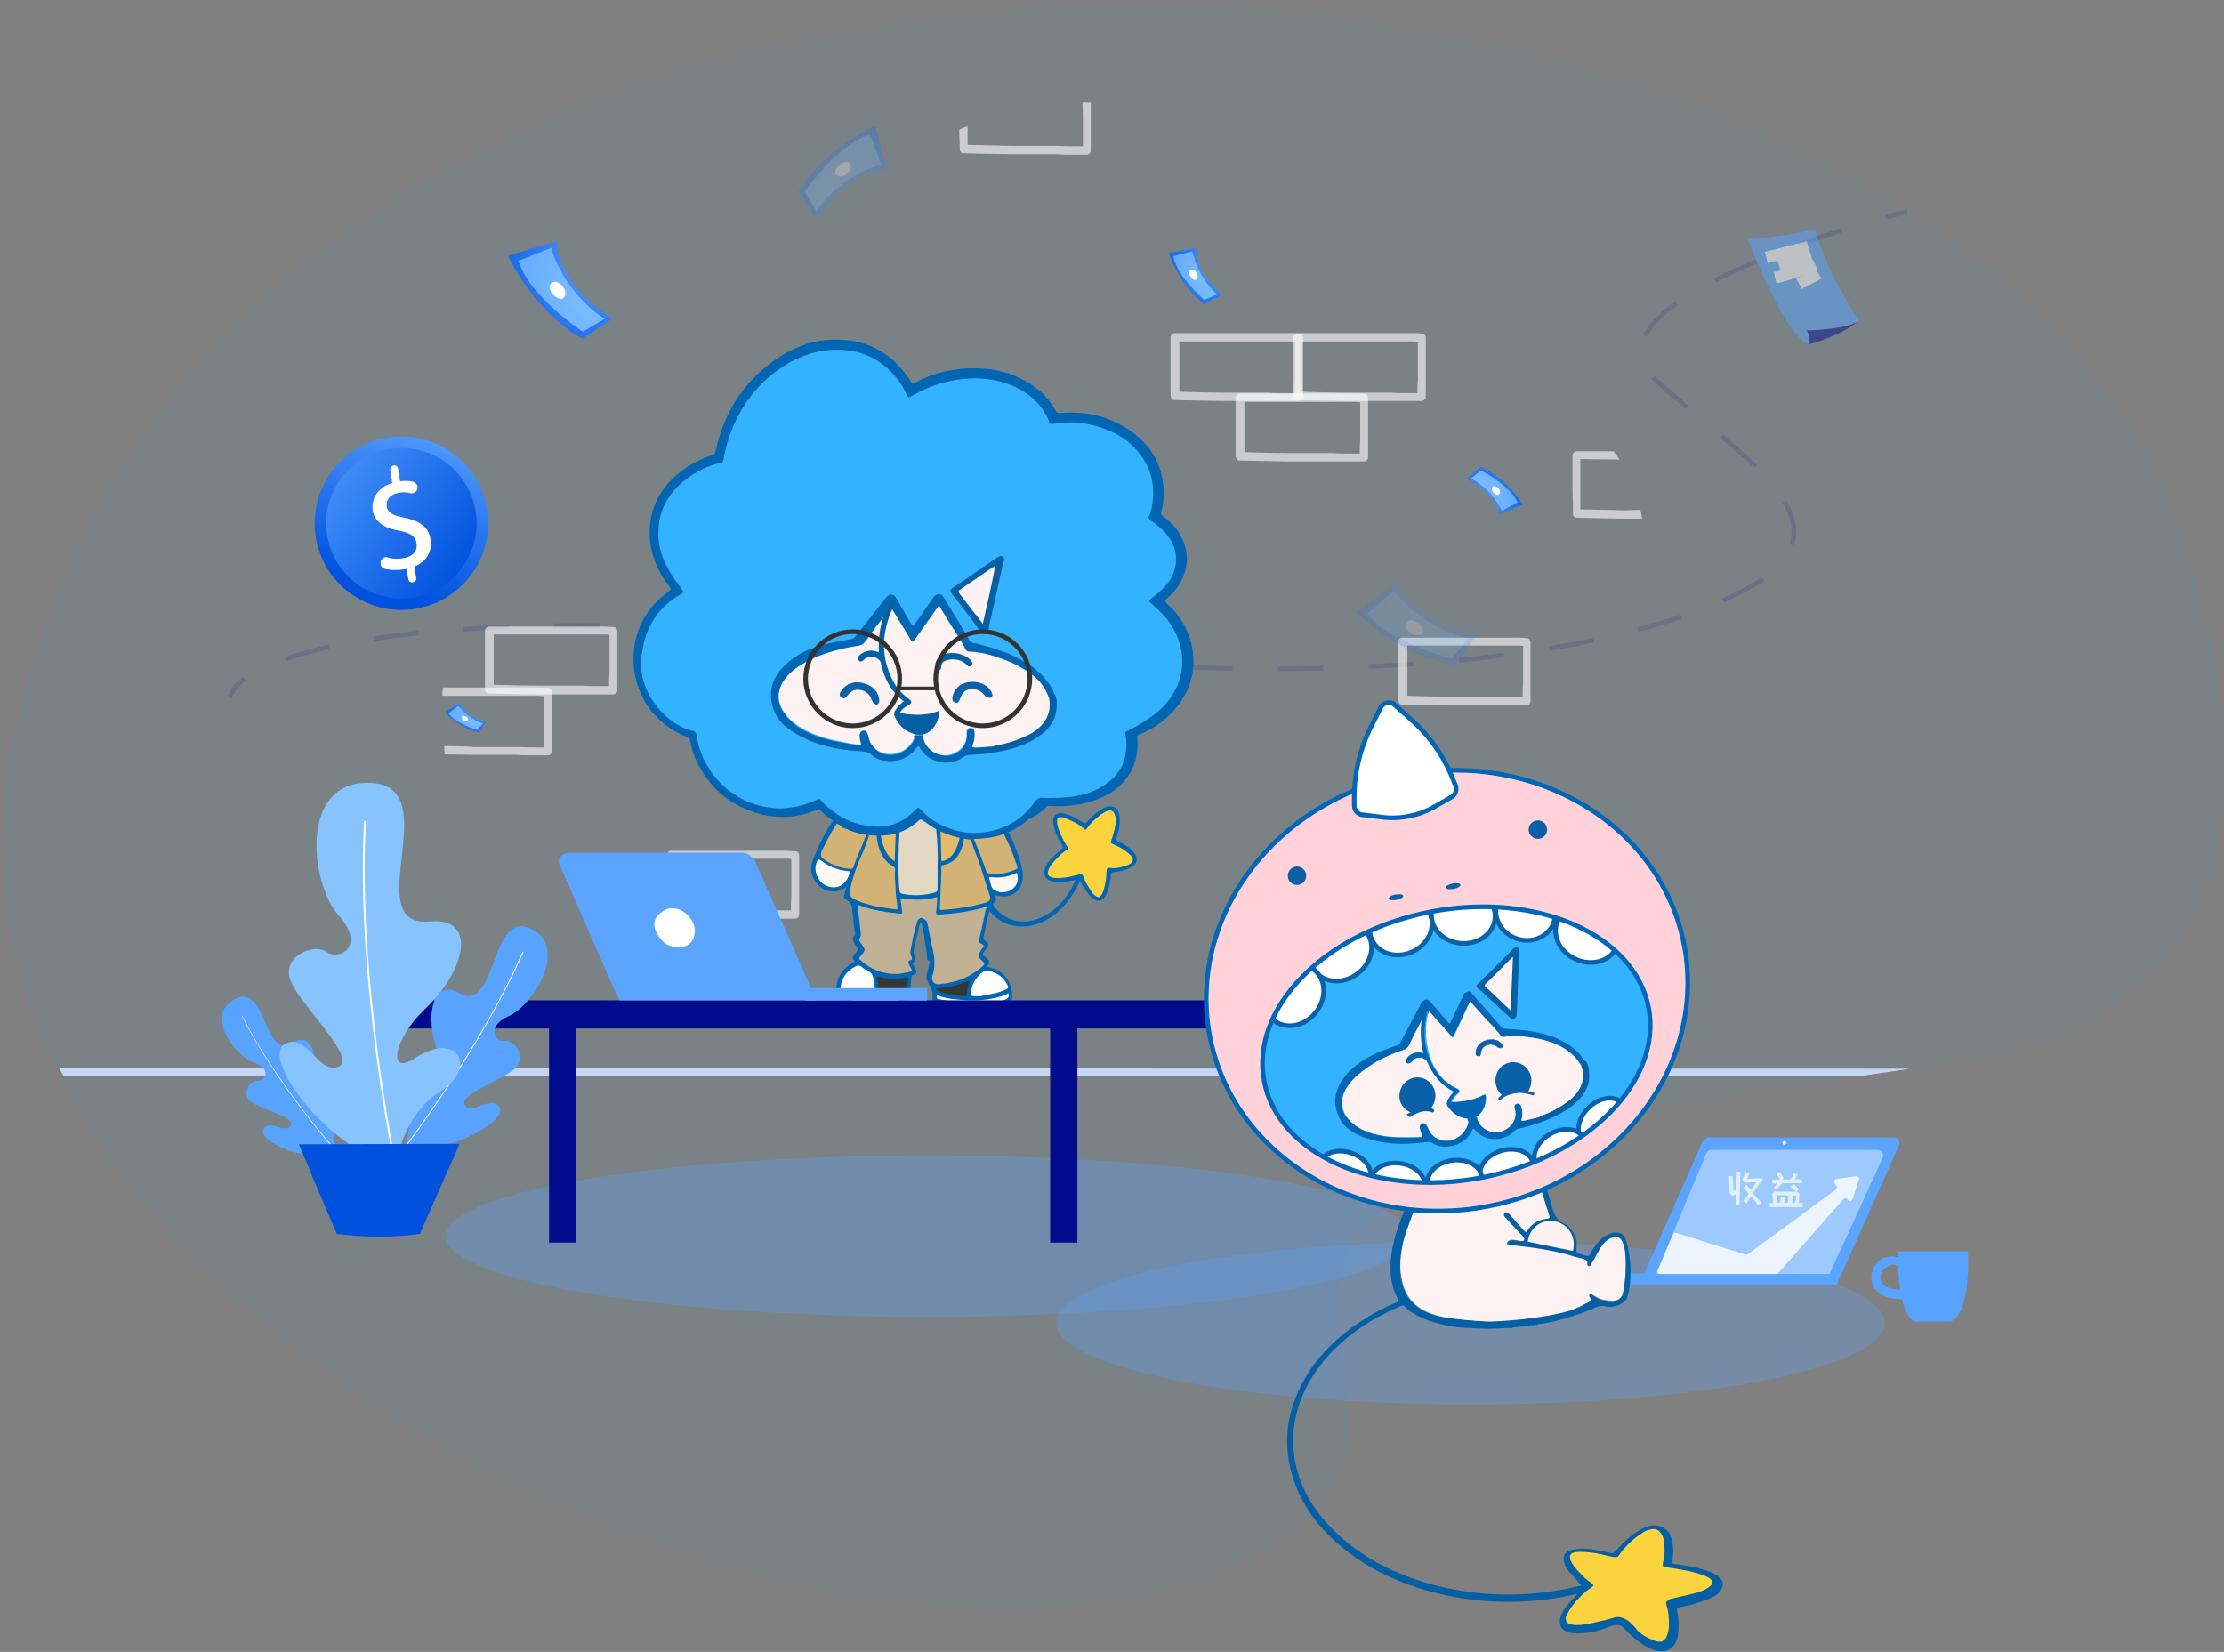 <?xml version="1.0" encoding="utf-8"?>
<!-- Generator: Adobe Illustrator 22.0.0, SVG Export Plug-In . SVG Version: 6.00 Build 0)  -->
<svg version="1.1" id="图层_1" xmlns="http://www.w3.org/2000/svg" xmlns:xlink="http://www.w3.org/1999/xlink" x="0px" y="0px"
	 viewBox="0 0 482 358" style="enable-background:new 0 0 482 358;" xml:space="preserve">
<rect x="0" y="0" width="482" height="358" fill="#808080" stroke="none"/>
<style type="text/css">
	.st0{opacity:5.000000e-02;fill:#00A4FF;}
	.st1{fill-rule:evenodd;clip-rule:evenodd;fill:#C3D6F4;}
	.st2{opacity:0.2;}
	.st3{fill:none;stroke:#2A2C7B;stroke-miterlimit:10;}
	.st4{fill:none;stroke:#2A2C7B;stroke-miterlimit:10;stroke-dasharray:9.825,9.825;}
	.st5{opacity:0.3;fill-rule:evenodd;clip-rule:evenodd;fill:#5BA4FF;}
	.st6{opacity:0.6;}
	.st7{fill:#FFFFFF;}
	.st8{fill:url(#SVGID_1_);}
	.st9{fill:url(#SVGID_2_);}
	.st10{fill:url(#SVGID_3_);}
	.st11{fill:url(#SVGID_4_);}
	.st12{fill:url(#SVGID_5_);}
	.st13{fill:url(#SVGID_6_);}
	.st14{opacity:0.3;}
	.st15{fill:url(#SVGID_7_);}
	.st16{fill:url(#SVGID_8_);}
	.st17{fill:url(#SVGID_9_);}
	.st18{fill:url(#SVGID_10_);}
	.st19{fill:url(#SVGID_11_);}
	.st20{fill:url(#SVGID_12_);}
	.st21{fill:url(#SVGID_13_);}
	.st22{fill:url(#SVGID_14_);}
	.st23{fill:#0066B4;}
	.st24{fill:#C0B194;}
	.st25{fill:#D3B275;}
	.st26{fill:#FBD33E;}
	.st27{fill:#E2D7C3;}
	.st28{fill:#FEFEFE;}
	.st29{fill:#E5BB6B;}
	.st30{fill:#FEF9F2;}
	.st31{fill:#353832;}
	.st32{fill:#FDF9F2;}
	.st33{fill:#FDFDFE;}
	.st34{fill:#FCFDFD;}
	.st35{fill:#33B2FE;}
	.st36{fill:#FEF3F2;}
	.st37{fill:#055FA4;}
	.st38{fill:#055FA5;}
	.st39{fill:#065FA5;}
	.st40{fill:none;stroke:#333333;stroke-miterlimit:10;}
	.st41{fill:#333333;}
	.st42{fill:#0A61A7;}
	.st43{fill:#58A3FF;}
	.st44{fill:#5BA4FF;}
	.st45{fill:#9EC9FF;}
	.st46{opacity:0.79;fill:#FFFFFF;}
	.st47{opacity:0.7;}
	.st48{fill:#010C8C;}
	.st49{fill:#87C3FF;}
	.st50{fill:#0051DE;}
	.st51{fill:#FFFFFF;stroke:#0A61A8;stroke-miterlimit:10;}
	.st52{fill:#FFD2DA;stroke:#0066B5;stroke-miterlimit:10;}
	.st53{fill:#0A61A8;}
	.st54{fill:#FFFFFF;stroke:#0066B5;stroke-miterlimit:10;}
	.st55{opacity:0.5;}
	.st56{clip-path:url(#XMLID_2_);fill:#010C8C;}
	.st57{fill:none;stroke:#FFFFFF;stroke-width:2.518;stroke-miterlimit:10;}
</style>
<title>home_pt1</title>
<desc>Created with Sketch.</desc>
<g>
	<path class="st0" d="M276.8,334.5c-83.6,52.6-303-46.9-273.7-175.3S161.5,4.7,233.8,0.8s203.3,26.9,235.6,106.9
		s-2.6,111-25.4,117.6c-37.1,10.8-73.3,7.7-128.1,28.4S315.9,309.9,276.8,334.5z"/>
	<polygon class="st1" points="403.2,233.2 13.8,233.2 12.8,231.5 414.1,231.6 	"/>
	<g class="st2">
		<g>
			<path class="st3" d="M413.4,45.8c0,0-1.8,0.5-4.8,1.3"/>
			<path class="st4" d="M399.1,49.9C378.7,56.5,345,69.7,359,82.5c18.2,16.8,46.4,32.1,17.1,46.4c-29.3,14.2-89.2,21.5-177.9,11.2
				c-72.7-8.4-122.7-4.1-141,4.6"/>
			<path class="st3" d="M53,147.1c-1.6,1.2-2.7,2.5-3.1,3.8"/>
		</g>
	</g>
	<ellipse class="st5" cx="201.1" cy="267.9" rx="104.5" ry="17.5"/>
	<ellipse class="st5" cx="318.7" cy="286.7" rx="89.8" ry="17.7"/>
	<g class="st6">
		<path class="st7" d="M328.4,152.9c1.3,0,2.4,0,2.4,0c0.5,0,0.9-0.4,0.9-0.9c0-1.3,0-2.9,0-3.4c0-0.5,0-1,0-1.8c0-0.5,0-1,0-1.7
			v-4.5c0-0.5,0-1.4,0-1.4c0-0.5-0.4-0.9-0.8-0.9c-0.1,0-1.8-0.2-2.4-0.1l-8.2,0c-0.4,0-0.9,0-1.4,0c-0.7,0-1.4,0-2.2,0
			c-0.8,0-1.5,0-2.1,0c-0.6,0-1.6,0-3.2,0c-2.6,0-5.6,0-5.6,0c-0.4,0-1.9,0-1.9,0c-0.2,0-0.5,0.1-0.6,0.3c-0.2,0.2-0.3,0.4-0.3,0.6
			c0,0,0,1.1,0,1.6c0,0,0,2.2,0,4.4c0,1.3,0,2.6,0,3.8c0,1.2,0,2.3,0,2.8c0,0.2,0.1,0.5,0.2,0.7c0.2,0.2,0.4,0.3,0.6,0.3
			c0,0,8.7,0.2,10.4,0.2c0.8,0,2.4,0,4.1,0c1.2,0,2.4,0,3.5,0c1,0,1.7,0,2,0C324.8,152.9,326.3,152.9,328.4,152.9z M330,151.1
			c-0.4,0-1,0-1.5,0c-2.1,0-3.5,0-4.2-0.1c-0.4,0-1.1,0-2.2,0c-1,0-2.3,0-3.5,0c-1.6,0-3.2,0-4,0c-1.4,0-7.3-0.1-9.6-0.2
			c0-0.6,0-1.2,0-2c0-1.2,0-2.6,0-3.8c0-2.3,0-4.4,0-4.4c0-0.2,0-0.4,0-0.7c0.4,0,0.8,0,1,0c0,0,3,0,5.6,0c1.5,0,2.5,0,3.1,0
			c0.6,0,1.3,0,2.1,0c0.8,0,1.5,0,2.2,0c0.5,0,1,0,1.4,0l8.4,0c0.3,0,0.8,0,1.3,0.1c0,0.2,0,0.4,0,0.6v4.5c0,0.7,0,1.3,0,1.7
			c0,0.7,0,1.2,0,1.7C330,149,330,150.2,330,151.1z"/>
	</g>
	<g class="st6">
		<path class="st7" d="M207.9,29.3c0-0.4,0-0.8,0-1.2c0.5-0.3,1.3-0.5,1.8-0.7c0,0.7,0,1.3,0,2c0,0.8,0,1.5,0,2
			c2.3,0,8.1,0.2,9.6,0.2c0.8,0,2.4,0,4,0c1.2,0,2.4,0,3.5,0c1,0,1.7,0,2.2,0c0.7,0,2.1,0.1,4.2,0.1c0.6,0,1.1,0,1.5,0
			c0-0.9,0-2.1,0-2.6c0-0.4,0-1,0-1.7c0-0.5,0-1,0-1.7l-0.1-3.5c0.8,0,1.2,0,1.8,0.1l0,3.4c0,0.7,0,1.2,0,1.7c0,0.8,0,1.3,0,1.8
			c0,0.5,0,2.1,0,3.4c0,0.5-0.4,0.9-0.9,0.9c0,0-1.1,0-2.4,0c-2.2,0-3.6,0-4.3-0.1c-0.4,0-1.1,0-2,0c-1,0-2.3,0-3.5,0
			c-1.7,0-3.3,0-4.1,0c-1.8,0-10.4-0.2-10.4-0.2c-0.2,0-0.5-0.1-0.6-0.3c-0.2-0.2-0.2-0.4-0.2-0.7C208,31.7,208,30.6,207.9,29.3z"/>
	</g>
	<g>
		<g class="st2">
			
				<radialGradient id="SVGID_1_" cx="-339.671" cy="127.982" r="27.779" gradientTransform="matrix(-1 0 0 1 -26.886 0)" gradientUnits="userSpaceOnUse">
				<stop  offset="0" style="stop-color:#58A3FF"/>
				<stop  offset="0.587" style="stop-color:#2271EB"/>
				<stop  offset="0.998" style="stop-color:#0152DF"/>
			</radialGradient>
			<path class="st8" d="M319.9,137.8c0,0-13.6-2.8-17.1-11.6l-8.8,6.5c0,0,9,9.3,21.3,11.4L319.9,137.8z"/>
			
				<radialGradient id="SVGID_2_" cx="-344.307" cy="130.329" r="29.75" gradientTransform="matrix(-1 0 0 1 -26.886 0)" gradientUnits="userSpaceOnUse">
				<stop  offset="0" style="stop-color:#88C4FF"/>
				<stop  offset="0.291" style="stop-color:#79BAFF"/>
				<stop  offset="0.998" style="stop-color:#58A3FF"/>
			</radialGradient>
			<path class="st9" d="M318.2,138.4l-3.5,4.3c0,0-13.7-3.3-18.4-9.7l5.8-5C302.2,128,307.4,135.7,318.2,138.4z"/>
			<path class="st7" d="M308.4,137c0.2-1.2-0.7-2.1-2.1-2.5c-1.4-0.4-2.4,1.1-1.2,2.2C306.3,137.8,308.3,138,308.4,137z"/>
		</g>
		<g>
			
				<radialGradient id="SVGID_3_" cx="-105.532" cy="-123.756" r="27.779" gradientTransform="matrix(-0.94 -0.342 -0.342 0.94 -12.086 137.61)" gradientUnits="userSpaceOnUse">
				<stop  offset="0" style="stop-color:#58A3FF"/>
				<stop  offset="0.587" style="stop-color:#2271EB"/>
				<stop  offset="0.998" style="stop-color:#0152DF"/>
			</radialGradient>
			<path class="st10" d="M132.7,69.1c0,0-11.8-7.3-12.1-16.8l-10.5,3.1c0,0,5.2,11.8,16.1,18L132.7,69.1z"/>
			
				<radialGradient id="SVGID_4_" cx="-110.167" cy="-121.409" r="29.751" gradientTransform="matrix(-0.94 -0.342 -0.342 0.94 -12.086 137.61)" gradientUnits="userSpaceOnUse">
				<stop  offset="0" style="stop-color:#88C4FF"/>
				<stop  offset="0.291" style="stop-color:#79BAFF"/>
				<stop  offset="0.998" style="stop-color:#58A3FF"/>
			</radialGradient>
			<path class="st11" d="M131,69.1l-4.7,2.8c0,0-11.8-7.8-13.9-15.4l7.1-2.8C119.4,53.8,121.8,62.9,131,69.1z"/>
			<path class="st7" d="M122.3,64.4c0.6-1.1,0-2.2-1.1-3c-1.2-0.9-2.6,0.2-1.9,1.6C119.9,64.4,121.8,65.3,122.3,64.4z"/>
		</g>
		<g>
			
				<radialGradient id="SVGID_5_" cx="-422.34" cy="-154.714" r="15.496" gradientTransform="matrix(-0.891 -0.455 -0.455 0.891 -182.712 3.037)" gradientUnits="userSpaceOnUse">
				<stop  offset="0" style="stop-color:#58A3FF"/>
				<stop  offset="0.587" style="stop-color:#2271EB"/>
				<stop  offset="0.998" style="stop-color:#0152DF"/>
			</radialGradient>
			<path class="st12" d="M264.8,63.9c0,0-6-4.8-5.5-10.1l-6,1c0,0,2.1,6.9,7.7,11.1L264.8,63.9z"/>
			
				<radialGradient id="SVGID_6_" cx="-424.926" cy="-153.405" r="16.596" gradientTransform="matrix(-0.891 -0.455 -0.455 0.891 -182.712 3.037)" gradientUnits="userSpaceOnUse">
				<stop  offset="0" style="stop-color:#88C4FF"/>
				<stop  offset="0.291" style="stop-color:#79BAFF"/>
				<stop  offset="0.998" style="stop-color:#58A3FF"/>
			</radialGradient>
			<path class="st13" d="M263.8,63.8L261,65c0,0-6-5.1-6.7-9.5l4.1-1C258.5,54.5,259.2,59.7,263.8,63.8z"/>
			<path class="st7" d="M259.4,60.5c0.4-0.6,0.2-1.2-0.4-1.8c-0.6-0.6-1.5-0.1-1.2,0.8C258.1,60.4,259,61,259.4,60.5z"/>
		</g>
		<g class="st14">
			
				<radialGradient id="SVGID_7_" cx="482.19" cy="-456.312" r="25.116" gradientTransform="matrix(0.362 -0.932 -0.932 -0.362 -412.365 328.99)" gradientUnits="userSpaceOnUse">
				<stop  offset="0" style="stop-color:#58A3FF"/>
				<stop  offset="0.587" style="stop-color:#2271EB"/>
				<stop  offset="0.998" style="stop-color:#0152DF"/>
			</radialGradient>
			<path class="st15" d="M176.9,47.4c0,0,6.8-10.5,15.4-10.6l-2.6-9.5c0,0-10.8,4.5-16.6,14.2L176.9,47.4z"/>
			
				<radialGradient id="SVGID_8_" cx="477.999" cy="-454.19" r="26.898" gradientTransform="matrix(0.362 -0.932 -0.932 -0.362 -412.365 328.99)" gradientUnits="userSpaceOnUse">
				<stop  offset="0" style="stop-color:#88C4FF"/>
				<stop  offset="0.291" style="stop-color:#79BAFF"/>
				<stop  offset="0.998" style="stop-color:#58A3FF"/>
			</radialGradient>
			<path class="st16" d="M176.9,45.8l-2.5-4.3c0,0,7.3-10.5,14.2-12.3l2.4,6.5C190.9,35.6,182.7,37.6,176.9,45.8z"/>
			<path class="st7" d="M181.3,38c1,0.6,2,0.1,2.8-1c0.8-1.1-0.1-2.4-1.4-1.7C181.3,35.9,180.5,37.5,181.3,38z"/>
		</g>
		<g>
			
				<radialGradient id="SVGID_9_" cx="557.988" cy="-209.799" r="14.007" gradientTransform="matrix(0.973 0.231 0.231 -0.973 -174.141 -223.65)" gradientUnits="userSpaceOnUse">
				<stop  offset="0" style="stop-color:#58A3FF"/>
				<stop  offset="0.587" style="stop-color:#2271EB"/>
				<stop  offset="0.998" style="stop-color:#0152DF"/>
			</radialGradient>
			<path class="st17" d="M317.9,103.8c0,0,6.3,3,7,7.7l5.1-2.2c0,0-3.3-5.6-9.1-8.1L317.9,103.8z"/>
			
				<radialGradient id="SVGID_10_" cx="555.65" cy="-208.616" r="15.001" gradientTransform="matrix(0.973 0.231 0.231 -0.973 -174.141 -223.65)" gradientUnits="userSpaceOnUse">
				<stop  offset="0" style="stop-color:#88C4FF"/>
				<stop  offset="0.291" style="stop-color:#79BAFF"/>
				<stop  offset="0.998" style="stop-color:#58A3FF"/>
			</radialGradient>
			<path class="st18" d="M318.8,103.7l2.2-1.7c0,0,6.3,3.2,7.9,6.9l-3.4,1.8C325.4,110.7,323.7,106.3,318.8,103.7z"/>
			<path class="st7" d="M323.4,105.6c-0.2,0.6,0.1,1.1,0.7,1.5c0.6,0.4,1.3-0.2,0.9-0.9C324.6,105.4,323.6,105.1,323.4,105.6z"/>
		</g>
		<g>
			
				<radialGradient id="SVGID_11_" cx="-305.962" cy="-1047.308" r="9.567" gradientTransform="matrix(-0.999 -4.840000e-02 -4.840000e-02 0.999 -253.238 1184.357)" gradientUnits="userSpaceOnUse">
				<stop  offset="0" style="stop-color:#58A3FF"/>
				<stop  offset="0.587" style="stop-color:#2271EB"/>
				<stop  offset="0.998" style="stop-color:#0152DF"/>
			</radialGradient>
			<path class="st19" d="M105.3,156.6c0,0-4.6-1.2-5.7-4.3l-3.1,2.1c0,0,2.9,3.4,7.1,4.3L105.3,156.6z"/>
			
				<radialGradient id="SVGID_12_" cx="-307.558" cy="-1046.5" r="10.246" gradientTransform="matrix(-0.999 -4.840000e-02 -4.840000e-02 0.999 -253.238 1184.357)" gradientUnits="userSpaceOnUse">
				<stop  offset="0" style="stop-color:#88C4FF"/>
				<stop  offset="0.291" style="stop-color:#79BAFF"/>
				<stop  offset="0.998" style="stop-color:#58A3FF"/>
			</radialGradient>
			<path class="st20" d="M104.7,156.8l-1.3,1.4c0,0-4.7-1.4-6.2-3.6l2.1-1.6C99.4,152.9,101.1,155.7,104.7,156.8z"/>
			<path class="st7" d="M101.4,156.1c0.1-0.4-0.2-0.7-0.7-0.9c-0.5-0.2-0.8,0.3-0.5,0.7C100.6,156.4,101.3,156.5,101.4,156.1z"/>
		</g>
	</g>
	<g class="st6">
		<path class="st7" d="M130.5,150.5c1.3,0,2.4,0,2.4,0c0.5,0,0.9-0.4,0.9-0.9c0-1.3,0-2.9,0-3.4c0-0.5,0-1,0-1.8c0-0.5,0-1,0-1.7
			v-4.5c0-0.5,0-1.4,0-1.4c0-0.5-0.4-0.9-0.8-0.9c-0.1,0-1.5-0.1-2.2-0.1l-0.2,0l-8.2,0c-0.4,0-0.9,0-1.4,0c-0.7,0-1.4,0-2.2,0
			c-0.8,0-1.5,0-2.1,0c-0.6,0-1.6,0-3.2,0c-2.6,0-5.6,0-5.6,0c-0.4,0-1.9,0-1.9,0c-0.3,0-0.5,0.1-0.6,0.3c-0.2,0.2-0.3,0.4-0.3,0.6
			c0,0,0,1.1,0,1.6c0,0,0,2.2,0,4.4c0,1.3,0,2.6,0,3.8c0,1.2,0,2.3,0,2.8c0,0.2,0.1,0.5,0.2,0.7c0.2,0.2,0.4,0.3,0.6,0.3
			c0,0,8.7,0.2,10.4,0.2c0.8,0,2.4,0,4.1,0c1.2,0,2.4,0,3.5,0c1,0,1.7,0,2,0C126.9,150.5,128.3,150.5,130.5,150.5z M132,148.7
			c-0.4,0-1,0-1.5,0c-2.1,0-3.5,0-4.2-0.1c-0.4,0-1.1,0-2.2,0c-1,0-2.3,0-3.5,0c-1.6,0-3.2,0-4,0c-1.4,0-7.3-0.1-9.6-0.2
			c0-0.6,0-1.2,0-2c0-1.2,0-2.6,0-3.8c0-2.3,0-4.4,0-4.4c0-0.2,0-0.4,0-0.7c0.4,0,0.8,0,1,0c0,0,3.1,0,5.6,0c1.5,0,2.5,0,3.1,0
			c0.6,0,1.3,0,2.1,0c0.8,0,1.5,0,2.2,0c0.5,0,1,0,1.4,0l8.4,0c0.3,0,0.8,0,1.3,0.1c0,0.2,0,0.4,0,0.6v4.5c0,0.7,0,1.3,0,1.7
			c0,0.7,0,1.2,0,1.7C132,146.6,132,147.8,132,148.7z"/>
	</g>
	<g class="st6">
		<path class="st7" d="M96.3,161.7c2.6,0,5.3,0.1,6.2,0.2c0.8,0,2.4,0,4,0c1.2,0,2.4,0,3.5,0c1.1,0,1.7,0,2.2,0
			c0.7,0,2.1,0.1,4.2,0.1c0.6,0,1.1,0,1.5,0c0-0.9,0-2.1,0-2.6c0-0.4,0-1,0-1.7c0-0.5,0-1,0-1.7v-4.5c0-0.2,0-0.4,0-0.6
			c-0.4,0-1-0.1-1.3-0.1l-8.4,0c-0.4,0-0.8,0-1.4,0c-0.7,0-1.4,0-2.2,0c-0.8,0-1.5,0-2.1,0c-0.6,0-1.6,0-3.1,0c-1.4,0-2.4,0-3.5,0
			c0-0.7,0-1,0.1-1.8c1,0,2.2,0,3.3,0c1.5,0,2.6,0,3.2,0c0.6,0,1.3,0,2.1,0c0.8,0,1.5,0,2.2,0c0.5,0,1,0,1.4,0l8.2,0l0.2,0
			c0.7,0,2.2,0.1,2.2,0.1c0.5,0,0.8,0.4,0.8,0.9c0,0,0,1,0,1.4v4.5c0,0.7,0,1.2,0,1.7c0,0.8,0,1.3,0,1.8c0,0.5,0,2,0,3.4
			c0,0.5-0.4,0.9-0.9,0.9c0,0-1.1,0-2.4,0c-2.2,0-3.6,0-4.3-0.1c-0.4,0-1,0-2,0c-1,0-2.3,0-3.5,0c-1.7,0-3.3,0-4.1,0
			c-1,0-3.5-0.1-6-0.1C96.3,162.9,96.3,162.4,96.3,161.7z"/>
	</g>
	<g class="st6">
		<path class="st7" d="M157.4,212.2c1.3,0,2.4,0,2.4,0c0.5,0,0.9-0.4,0.9-0.9c0-1.2,0-2.9,0-3.4c0-0.5,0-1,0-1.8c0-0.5,0-1,0-1.7
			v-4.5c0-0.5,0-1.4,0-1.4c0-0.5-0.4-0.9-0.8-0.9c-0.1,0-1.8-0.1-2.4-0.1l-8.2,0c-0.4,0-0.9,0-1.4,0c-0.7,0-1.4,0-2.2,0
			c-0.8,0-1.5,0-2.1,0c-0.6,0-1.6,0-3.2,0c-2.6,0-5.6,0-5.6,0c-0.4,0-1.9,0-1.9,0c-0.2,0-0.5,0.1-0.6,0.3c-0.2,0.2-0.3,0.4-0.3,0.6
			c0,0,0,1.1,0,1.6c0,0,0,2.2,0,4.4c0,1.3,0,2.6,0,3.8c0,1.2,0,2.3,0,2.8c0,0.2,0.1,0.5,0.2,0.7c0.2,0.2,0.4,0.3,0.6,0.3
			c0,0,8.7,0.2,10.4,0.2c0.8,0,2.4,0,4.1,0c1.2,0,2.4,0,3.5,0c1,0,1.7,0,2,0C153.7,212.2,155.2,212.2,157.4,212.2z M158.9,210.4
			c-0.4,0-1,0-1.5,0c-2.1,0-3.5,0-4.2-0.1c-0.4,0-1.1,0-2.2,0c-1,0-2.3,0-3.5,0c-1.6,0-3.2,0-4,0c-1.4,0-7.3-0.1-9.6-0.2
			c0-0.6,0-1.2,0-2c0-1.2,0-2.6,0-3.8c0-2.3,0-4.4,0-4.4c0-0.2,0-0.4,0-0.7c0.4,0,0.8,0,1,0c0,0,3.1,0,5.6,0c1.5,0,2.5,0,3.1,0
			c0.6,0,1.3,0,2.1,0c0.8,0,1.5,0,2.2,0c0.5,0,1,0,1.4,0l8.4,0c0.3,0,0.8,0,1.3,0.1c0,0.2,0,0.4,0,0.6v4.5c0,0.7,0,1.3,0,1.7
			c0,0.7,0,1.2,0,1.7C158.9,208.3,158.9,209.6,158.9,210.4z"/>
	</g>
	<g class="st6">
		<path class="st7" d="M169.9,199.1c1.3,0,2.4,0,2.4,0c0.5,0,0.9-0.4,0.9-0.9c0-1.2,0-2.9,0-3.4c0-0.5,0-1,0-1.8c0-0.5,0-1,0-1.7
			v-4.5c0-0.5,0-1.4,0-1.4c0-0.5-0.4-0.9-0.8-0.9c-0.1,0-1.5-0.1-2.2-0.1l-0.2,0l-8.2,0c-0.4,0-0.9,0-1.4,0c-0.7,0-1.4,0-2.2,0
			c-0.8,0-1.5,0-2.1,0c-0.6,0-1.6,0-3.2,0c-2.6,0-5.6,0-5.6,0c-0.4,0-1.9,0-1.9,0c-0.2,0-0.5,0.1-0.6,0.3c-0.2,0.2-0.3,0.4-0.3,0.6
			c0,0,0,1.1,0,1.6c0,0,0,2.2,0,4.4c0,1.3,0,2.6,0,3.8c0,1.2,0,2.3,0,2.8c0,0.2,0.1,0.5,0.2,0.7c0.2,0.2,0.4,0.3,0.6,0.3
			c0,0,8.7,0.2,10.4,0.2c0.8,0,2.4,0,4.1,0c1.2,0,2.4,0,3.5,0c1,0,1.7,0,2,0C166.2,199.1,167.7,199.1,169.9,199.1z M171.4,197.3
			c-0.4,0-1,0-1.5,0c-2.1,0-3.5,0-4.2-0.1c-0.4,0-1.1,0-2.2,0c-1,0-2.3,0-3.5,0c-1.6,0-3.2,0-4,0c-1.4,0-7.3-0.1-9.6-0.2
			c0-0.6,0-1.2,0-2c0-1.2,0-2.6,0-3.8c0-2.3,0-4.4,0-4.4c0-0.2,0-0.4,0-0.7c0.4,0,0.8,0,1,0c0,0,3.1,0,5.6,0c1.5,0,2.5,0,3.1,0
			c0.6,0,1.3,0,2.1,0c0.8,0,1.5,0,2.2,0c0.5,0,1,0,1.4,0l8.4,0c0.3,0,0.8,0,1.3,0.1c0,0.2,0,0.4,0,0.6v4.5c0,0.7,0,1.3,0,1.7
			c0,0.7,0,1.2,0,1.7C171.4,195.2,171.4,196.4,171.4,197.3z"/>
	</g>
	<g>
		<g class="st6">
			<path class="st7" d="M293.2,100c1.3,0,2.4,0,2.4,0c0.5,0,0.9-0.4,0.9-0.9c0-1.3,0-2.9,0-3.4c0-0.5,0-1,0-1.8c0-0.5,0-1,0-1.7
				v-4.5c0-0.5,0-1.4,0-1.4c0-0.5-0.4-0.9-0.8-0.9c-0.1,0-1.8-0.2-2.4-0.1l-8.2,0c-0.4,0-0.9,0-1.4,0c-0.7,0-1.4,0-2.2,0
				c-0.8,0-1.5,0-2.1,0c-0.6,0-1.6,0-3.2,0c-2.6,0-5.6,0-5.6,0c-0.4,0-1.9,0-1.9,0c-0.2,0-0.5,0.1-0.6,0.3c-0.2,0.2-0.3,0.4-0.3,0.6
				c0,0,0,1.1,0,1.6c0,0,0,2.2,0,4.4c0,1.3,0,2.6,0,3.8c0,1.2,0,2.3,0,2.8c0,0.2,0.1,0.5,0.2,0.7c0.2,0.2,0.4,0.3,0.6,0.3
				c0,0,8.7,0.2,10.4,0.2c0.8,0,2.4,0,4.1,0c1.2,0,2.4,0,3.5,0h0.1c0.9,0,1.6,0,2,0C289.6,100,291,100,293.2,100z M294.7,98.3
				c-0.4,0-1,0-1.5,0c-2.1,0-3.5,0-4.2-0.1c-0.4,0-1.1,0-2.1,0h-0.1c-1,0-2.3,0-3.5,0c-1.6,0-3.2,0-4,0c-1.4,0-7.3-0.1-9.6-0.2
				c0-0.6,0-1.2,0-2c0-1.2,0-2.6,0-3.8c0-2.3,0-4.4,0-4.4c0-0.2,0-0.4,0-0.7c0.4,0,0.8,0,1,0c0,0,0,0,0,0c0.1,0,3.1,0,5.6,0
				c1.5,0,2.5,0,3.1,0c0.6,0,1.3,0,2.1,0c0.8,0,1.5,0,2.2,0c0.5,0,1,0,1.4,0l8.4,0c0.3,0,0.8,0,1.3,0.1c0,0.2,0,0.4,0,0.6v4.5
				c0,0.7,0,1.3,0,1.7c0,0.7,0,1.2,0,1.7C294.7,96.1,294.7,97.4,294.7,98.3z"/>
		</g>
		<g class="st6">
			<path class="st7" d="M305.7,86.9c1.3,0,2.4,0,2.4,0c0.5,0,0.9-0.4,0.9-0.9c0-1.3,0-2.9,0-3.4c0-0.5,0-1,0-1.8c0-0.5,0-1,0-1.7
				v-4.5c0-0.5,0-1.4,0-1.4c0-0.5-0.4-0.9-0.8-0.9c-0.1,0-1.8-0.2-2.4-0.1l-8.2,0c-0.4,0-0.9,0-1.4,0c-0.7,0-1.4,0-2.2,0
				c-0.8,0-1.5,0-2.1,0c-0.6,0-1.6,0-3.2,0c-2.6,0-5.6,0-5.6,0c-0.4,0-1.9,0-1.9,0c-0.2,0-0.5,0.1-0.6,0.3c-0.2,0.2-0.3,0.4-0.3,0.6
				c0,0,0,1.1,0,1.6c0,0,0,2.2,0,4.4c0,1.3,0,2.6,0,3.8c0,1.2,0,2.3,0,2.8c0,0.2,0.1,0.5,0.2,0.7c0.2,0.2,0.4,0.3,0.6,0.3
				c0,0,8.7,0.2,10.4,0.2c0.8,0,2.4,0,4.1,0c1.2,0,2.4,0,3.5,0c1,0,1.7,0,2,0C302.1,86.9,303.5,86.9,305.7,86.9z M307.2,85.2
				c-0.4,0-1,0-1.5,0c-2.1,0-3.5,0-4.2-0.1c-0.4,0-1.1,0-2.2,0c-1,0-2.3,0-3.5,0c-1.6,0-3.2,0-4,0c-1.4,0-7.3-0.1-9.6-0.2
				c0-0.6,0-1.2,0-2c0-1.2,0-2.6,0-3.8c0-2.3,0-4.4,0-4.4c0-0.2,0-0.4,0-0.7c0.4,0,0.8,0,1,0c0,0,3,0,5.6,0c1.5,0,2.5,0,3.1,0
				c0.6,0,1.3,0,2.1,0c0.8,0,1.5,0,2.2,0c0.5,0,1,0,1.4,0l8.4,0c0.3,0,0.8,0,1.3,0.1c0,0.2,0,0.4,0,0.6v4.5c0,0.7,0,1.3,0,1.7
				c0,0.7,0,1.2,0,1.7C307.2,83,307.2,84.2,307.2,85.2z"/>
		</g>
		<g class="st6">
			<path class="st7" d="M279.1,86.9c1.3,0,2.4,0,2.4,0c0.5,0,0.9-0.4,0.9-0.9c0-1.3,0-2.9,0-3.4c0-0.5,0-1,0-1.8c0-0.5,0-1,0-1.7
				v-4.5c0-0.5,0-1.4,0-1.4c0-0.5-0.4-0.9-0.8-0.9c-0.1,0-1.8-0.2-2.4-0.1l-8.2,0c-0.4,0-0.9,0-1.4,0c-0.7,0-1.4,0-2.2,0
				c-0.8,0-1.5,0-2.1,0c-0.6,0-1.6,0-3.2,0c-2.6,0-5.6,0-5.6,0c-0.4,0-1.9,0-1.9,0c-0.2,0-0.5,0.1-0.6,0.3c-0.2,0.2-0.3,0.4-0.3,0.6
				c0,0,0,1.1,0,1.6c0,0,0,2.2,0,4.4c0,1.3,0,2.6,0,3.8c0,1.2,0,2.3,0,2.8c0,0.2,0.1,0.5,0.2,0.7c0.2,0.2,0.4,0.3,0.6,0.3
				c0,0,8.7,0.2,10.4,0.2c0.8,0,2.4,0,4.1,0c1.2,0,2.4,0,3.5,0c1,0,1.7,0,2,0C275.4,86.9,276.9,86.9,279.1,86.9z M280.6,85.2
				c-0.4,0-1,0-1.5,0c-2.1,0-3.5,0-4.2-0.1c-0.4,0-1.1,0-2.2,0c-1,0-2.3,0-3.5,0c-1.6,0-3.2,0-4,0c-1.4,0-7.3-0.1-9.6-0.2
				c0-0.6,0-1.2,0-2c0-1.2,0-2.6,0-3.8c0-2.3,0-4.4,0-4.4c0-0.2,0-0.4,0-0.7c0.4,0,0.8,0,1,0c0,0,3,0,5.6,0c1.5,0,2.5,0,3.1,0
				c0.6,0,1.3,0,2.1,0c0.8,0,1.5,0,2.2,0c0.5,0,1,0,1.4,0l8.4,0c0.3,0,0.8,0,1.3,0.1c0,0.2,0,0.4,0,0.6v4.5c0,0.7,0,1.3,0,1.7
				c0,0.7,0,1.2,0,1.7C280.6,83,280.6,84.2,280.6,85.2z"/>
		</g>
	</g>
	<g class="st6">
		<path class="st7" d="M221.7,133.5c1.3,0,2.4,0,2.4,0c0.5,0,0.9-0.4,0.9-0.9c0-1.3,0-2.9,0-3.4c0-0.5,0-1,0-1.8c0-0.5,0-1,0-1.7
			v-4.5c0-0.5,0-1.4,0-1.4c0-0.5-0.4-0.9-0.8-0.9c-0.1,0-1.8-0.2-2.4-0.1l-8.2,0c-0.4,0-0.9,0-1.4,0c-0.7,0-1.4,0-2.2,0
			c-0.8,0-1.5,0-2.1,0c-0.6,0-1.6,0-3.2,0c-2.6,0-5.6,0-5.6,0c-0.4,0-1.9,0-1.9,0c-0.2,0-0.5,0.1-0.6,0.3c-0.2,0.2-0.3,0.4-0.3,0.6
			c0,0,0,1.1,0,1.6c0,0,0,2.2,0,4.4c0,1.3,0,2.6,0,3.8c0,1.2,0,2.3,0,2.8c0,0.2,0.1,0.5,0.2,0.7c0.2,0.2,0.4,0.3,0.6,0.3
			c0,0,8.7,0.2,10.4,0.2c0.8,0,2.4,0,4.1,0c1.2,0,2.4,0,3.5,0c1,0,1.7,0,2,0C218.1,133.4,219.6,133.5,221.7,133.5z M223.3,131.7
			c-0.4,0-1,0-1.5,0c-2.1,0-3.5,0-4.2-0.1c-0.4,0-1.1,0-2.2,0c-1,0-2.3,0-3.5,0c-1.6,0-3.2,0-4,0c-1.4,0-7.3-0.1-9.6-0.2
			c0-0.6,0-1.2,0-2c0-1.2,0-2.6,0-3.8c0-2.3,0-4.4,0-4.4c0-0.2,0-0.4,0-0.7c0.4,0,0.8,0,1,0c0,0,3,0,5.6,0c1.5,0,2.5,0,3.1,0
			c0.6,0,1.3,0,2.1,0c0.8,0,1.5,0,2.2,0c0.5,0,1,0,1.4,0l8.4,0c0.3,0,0.8,0,1.3,0.1c0,0.2,0,0.4,0,0.6v4.5c0,0.7,0,1.3,0,1.7
			c0,0.7,0,1.2,0,1.7C223.3,129.6,223.3,130.8,223.3,131.7z"/>
	</g>
	<g class="st6">
		<path class="st7" d="M340.8,104.7c0-2.2,0-4.4,0-4.4c0-0.5,0-1.6,0-1.6c0-0.2,0.1-0.5,0.3-0.6c0.2-0.2,0.4-0.3,0.6-0.3
			c0,0,1.5,0,1.9,0c0,0,3.4,0,6.1,0c0,0,0.2,0.3,0.7,0.9c0.1,0.3,0.5,0.6,0.6,0.9c-3,0-7.4-0.1-7.5-0.1c0,0,0,0,0,0
			c-0.2,0-0.6,0-1,0c0,0.3,0,0.5,0,0.7c0,0,0,2.2,0,4.4c0,1.3,0,2.6,0,3.8c0,0.8,0,1.5,0,2c2.3,0,8.1,0.2,9.6,0.2
			c0.6,0,2.2-0.1,3.4-0.1c0.2,0.7,0.3,1.1,0.4,1.9c-1.6,0-3,0-3.8,0c-1.8,0-10.4-0.2-10.4-0.2c-0.2,0-0.5-0.1-0.6-0.3
			c-0.2-0.2-0.2-0.4-0.2-0.7c0-0.5,0-1.6,0-2.8C340.8,107.4,340.8,106,340.8,104.7z"/>
	</g>
	<g>
		
			<linearGradient id="SVGID_13_" gradientUnits="userSpaceOnUse" x1="-871.633" y1="443.187" x2="-904.586" y2="508.318" gradientTransform="matrix(0.987 -0.161 0.161 0.987 893.76 -520.038)">
			<stop  offset="0" style="stop-color:#CBE7FF"/>
			<stop  offset="0.467" style="stop-color:#58A3FF"/>
			<stop  offset="1" style="stop-color:#0152DF"/>
		</linearGradient>
		<circle class="st21" cx="87" cy="113.4" r="18.8"/>
		
			<linearGradient id="SVGID_14_" gradientUnits="userSpaceOnUse" x1="-947.32" y1="444.099" x2="-886.455" y2="507.679" gradientTransform="matrix(0.987 -0.161 0.161 0.987 893.76 -520.038)">
			<stop  offset="0" style="stop-color:#CBE7FF"/>
			<stop  offset="0.467" style="stop-color:#58A3FF"/>
			<stop  offset="1" style="stop-color:#0152DF"/>
		</linearGradient>
		<circle class="st22" cx="87" cy="113.4" r="16.3"/>
		<path class="st7" d="M93.3,116.9c-0.4-2.7-2.3-4-5.6-4.7c-2.5-0.5-3.7-1-3.9-2.5c-0.2-1.3,0.7-2.6,2.6-2.9c1-0.2,1.9-0.1,2.6,0.1
			c0.7,0.1,1.3-0.3,1.5-1c0.1-0.7-0.3-1.3-1-1.5c-0.8-0.2-1.8-0.2-2.8-0.1l-0.4-2.7c-0.1-0.5-0.5-0.8-1-0.7c-0.5,0.1-0.8,0.5-0.7,1
			l0.4,2.8c-3.1,0.9-4.6,3.4-4.2,6c0.4,2.2,2.2,3.7,5.6,4.3c2.6,0.5,3.6,1.2,3.9,2.8c0.2,1.5-0.7,2.9-3.1,3.2
			c-1.1,0.2-2.3,0.1-3.2-0.2c-0.7-0.2-1.4,0.3-1.5,1l0,0.1c-0.1,0.7,0.3,1.3,1,1.4c1.2,0.3,2.6,0.3,4.1,0.1c0.2,0,0.3-0.1,0.5-0.1
			l0.4,2.2c0.1,0.5,0.5,0.8,1,0.7c0.5-0.1,0.8-0.5,0.7-1l-0.4-2.4C92.5,121.7,93.7,119.5,93.3,116.9z"/>
	</g>
	<g>
		<g>
			<g>
				<g>
					<path class="st23" d="M242.4,182.4c-0.5-0.2-0.5-0.5-0.4-0.9c0.5-1.6,0.9-3.2,0.6-4.8c-0.2-1.6-1.4-2.3-2.9-1.8
						c-0.3,0.1-0.6,0.2-0.8,0.4c-1.2,0.7-2.3,1.6-3.2,2.7c-0.4,0.4-0.6,0.5-1.1,0.2c-1.2-0.8-2.5-1.5-3.9-1.9
						c-1.7-0.4-2.7,0.5-2.4,2.3c0.3,1.7,1,3.2,1.9,4.6c0.2,0.4,0.2,0.6-0.1,0.8c-0.6,0.5-1.2,1.1-1.8,1.6c-0.8,0.8-1.6,1.7-1.9,2.9
						c-0.3,1.1,0.2,2,1.3,2.4c0.8,0.3,1.5,0.3,2.3,0.3c1-0.1,2-0.3,3.1-0.5c-1.4,3.6-4.7,7.6-9.1,8.7c-3.3,0.9-6.5-0.2-8.5-2.9
						c-0.3-0.4-0.4-0.6,0-0.9c0.4-0.3,0.5-0.7,0.3-1.1c-0.1-0.1-0.2-0.3-0.1-0.5c0.2,0,0.4,0.1,0.5,0.1c2.3,0.7,4.7-0.5,5.3-2.8
						c0.3-1.2,0.2-2.4-0.1-3.5c-0.7-3-2-5.8-3.4-8.6c-0.2-0.4-0.3-0.6,0.3-0.6c1.6,0,3.1-0.4,4.5-1c2.7-1.2,4.8-2.9,5.7-5.7h-54.3
						c1.3,2.4,3.6,3.9,6.5,4.7c0.2,0,0.4,0,0.5,0.2c-1.3,1.9-2.5,3.9-3.5,6c-0.6,1.2-1.1,2.5-1.6,3.8c-1.2,3.3,1.4,6.8,4.9,6.6
						c0.9-0.1,1.6-0.4,2.4-0.9c-0.1,0.3-0.1,0.5-0.2,0.8c-0.4,1.6-0.7,1.3,0.8,2.3c0.4,0.3,0.5,0.6,0.6,1c0.1,1.2,0.4,2.5,0.4,3.7
						c0,0.7,0.2,1.3,0.3,1.9c0,0.2,0.1,0.5-0.1,0.7c-0.6,0.6-0.4,1.2,0.1,1.9c0.8,1.1,0.8,1.2-0.1,2.2c-0.4,0.5-0.5,0.9-0.1,1.4
						c0.2,0.2,0.1,0.3-0.1,0.4c-2.4,1.2-3.6,3.1-3.8,5.8c-0.2,1.8,0.2,2.4,2,2.8c3.3,0.8,6.7,0.9,10.1,0.6c1.1-0.1,2.3-0.3,3.3-0.8
						c0.3-0.2,0.6-0.4,0.6-0.9c0.1-1.4,0.2-2.7,0.3-4.1c0-0.4,0.1-0.7,0.6-0.8c0.5-0.1,0.6-0.5,0.4-1c-0.2-0.4-0.4-0.7-0.6-1.1
						c-0.1-0.2-0.2-0.5,0.1-0.6c0.5-0.3,0.5-0.7,0.3-1.1c-0.2-0.5-0.4-1.1-0.2-1.7c0.2-0.9,0.4-1.8,0.6-2.7c0.3-1,0.4-2.1,0.8-3.2
						c0.2,0.3,0.4,0.5,0.4,0.8c0.1,0.8,0.3,1.5,0.4,2.3c0.1,1.6,0.7,3.2,0.6,4.9c0,0.2,0.1,0.3,0.2,0.3c0.5,0.1,0.4,0.5,0.3,0.8
						c-0.2,0.7-0.3,1.4-0.5,2.1c-0.2,0.6-0.1,1.1,0.1,1.6c0.5,1.1,1.3,2.1,1.1,3.5c0,0.2,0,0.4,0,0.6c0,0.3,0.1,0.6,0.4,0.6
						c0.5,0,0.9,0.2,1.3,0.3c3.8,0.7,7.7,0.8,11.6,0.5c1.3-0.1,2.5-0.3,3.6-1.1c0.2-0.1,0.3-0.2,0.3-0.5c0.3-2.8-0.9-5.1-3.3-6.3
						c-0.7-0.3-1.4-0.5-2.1-0.7c0.7-1,0.7-1.2-0.2-2c-0.2-0.1-0.3-0.3-0.5-0.4c-0.3-0.2-0.2-0.3-0.1-0.6c0.3-0.4,0.6-0.8,0.9-1.3
						c0.3-0.4,0.3-0.9-0.2-1.1c-0.7-0.4-0.7-0.9-0.5-1.6c0.1-0.2,0.1-0.4,0.1-0.5c0.3-1.5,0.6-3,1-4.5c0.1,0.1,0.2,0.1,0.2,0.1
						c2.8,3.3,7.3,4.1,11.3,2.2c3.3-1.5,5.6-4.1,7.3-7.2c0.3-0.6,0.6-1.1,0.9-1.7c0.3,0.6,0.6,1.2,1,1.7c0.5,0.8,1,1.6,1.8,2.2
						c1,0.7,1.9,0.5,2.6-0.5c0.3-0.5,0.5-1,0.7-1.6c0.3-1.1,0.5-2.1,0.6-3.2c0-0.4,0.2-0.5,0.5-0.5c1.2-0.1,2.5-0.3,3.6-0.9
						c1.7-0.8,2-2.2,0.6-3.6C244.8,183.6,243.6,183,242.4,182.4z"/>
					<path class="st24" d="M194.3,211.1c-3.4,0-5.8-1.2-7.9-3.1c-0.3-0.2-0.3-0.4,0-0.7c1.4-1.6,1.2-1.3,0.1-3
						c-0.3-0.4-0.4-0.7-0.1-1.1c0.3-0.4,0.1-1,0.1-1.5c-0.2-1.7-0.4-3.3-0.6-5c-0.1-0.7,0-0.7,0.6-0.4c2.8,1,5.6,1.4,8.5,1.7
						c0.5,0.1,0.6-0.2,0.5-0.6c-0.1-0.8-0.2-1.6-0.3-2.3c0-0.4,0-0.5,0.4-0.4c2.4,0.4,4.8,0.4,7.1-0.2c0.4-0.1,0.5-0.1,0.4,0.3
						c0,0.9-0.1,1.8-0.2,2.7c-0.1,0.5,0,0.7,0.6,0.7c3.3-0.2,6.5-0.6,9.7-1.5c0.2-0.1,0.4-0.2,0.5-0.1c0.2,0.2,0,0.4-0.1,0.6
						c-0.4,2.2-0.9,4.3-1.4,6.5c-0.1,0.5,0.2,0.8,0.6,0.9c0.4,0.2,0.5,0.5,0.2,0.8c-0.3,0.3-0.5,0.7-0.7,1.1c-0.3,0.5-0.2,1,0.2,1.4
						c1.1,1,1.1,1,0,1.9c-2.4,2-5.2,3.1-8.2,3.4c-0.2,0-0.4,0-0.5,0.1c-1.3,0.2-2.1-0.6-1.7-1.9c0.6-1.8,0.5-3.5,0.1-5.4
						c-0.5-2-0.8-4-1.2-5.9c-0.1-0.6-0.6-0.8-1-1.1c-0.3-0.2-0.7,0-1,0.3c-0.1,0.1-0.2,0.3-0.2,0.4c-0.7,2.1-1.1,4.4-1.5,6.5
						c-0.1,0.5,0.2,0.9,0.3,1.3c0.1,0.3,0.1,0.5-0.3,0.6c-0.5,0.1-0.5,0.5-0.3,0.9c0.1,0.2,0.2,0.4,0.3,0.6c0.5,0.9,0.5,0.9-0.5,1.1
						C195.7,210.9,194.8,211.1,194.3,211.1z"/>
					<path class="st25" d="M194.1,192.5c0,1.6,0.3,2.9,0.4,4.2c0,0.2,0.1,0.4-0.3,0.4c-3-0.4-5.9-0.8-8.6-2
						c-0.2-0.1-0.4-0.2-0.6-0.3c-0.8-0.5-0.9-0.9-0.8-1.8c0.6-3.1,1.8-6.1,3.1-9c0.3-0.8,0.6-1.7,0.9-2.5c0.1-0.2,0.2-0.5-0.1-0.6
						c-0.3-0.1-0.4,0.1-0.5,0.4c-0.4,1-0.8,2-1.2,3c-0.5,1.2-1.1,2.4-1.4,3.6c-0.1,0.3-0.3,0.4-0.6,0.4c-2.1,0-3.9-0.8-5.6-1.9
						c-1-0.7-1.1-1-0.6-2.2c0.7-1.4,1.4-2.8,2.2-4.2c0.5-0.8,1.1-1.7,1.6-2.5c0.2-0.3,0.4-0.4,0.8-0.4c2.3,0,4.4-0.6,6.2-2
						c0.2-0.2,0.3-0.1,0.5,0.1c0.5,0.6,0.7,1.2,0.6,2c-0.3,2.7-0.3,5.3,0.9,7.8c0.6,1.2,1.4,2.1,2.5,2.7c0.3,0.2,0.5,0.4,0.5,0.7
						C193.9,189.7,194,191.2,194.1,192.5z"/>
					<path class="st25" d="M208.6,174.5c1.9,2.8,4.5,3.9,7.7,4.3c0.3,0,0.4,0.2,0.5,0.4c1.2,2.4,2.4,4.7,3.2,7.3
						c0.1,0.3,0.3,0.7,0.4,1c0.2,0.5,0.2,0.8-0.4,1c-1.8,0.8-3.7,1.1-5.7,0.8c-0.4-0.1-0.5-0.2-0.6-0.6c-0.8-2.3-1.6-4.5-2.6-6.7
						c-0.1-0.2-0.2-0.4-0.3-0.6c-0.1-0.2-0.3-0.4-0.5-0.3c-0.3,0.1-0.1,0.3,0,0.5c0.5,1.5,1,3,1.6,4.5c0.8,2,1.3,4,2,6.1
						c0.2,0.6,0.4,1.2,0.6,1.8c0.3,0.9,0,1.3-0.8,1.6c-3.1,0.9-6.3,1.4-9.6,1.6c-0.4,0-0.4-0.1-0.4-0.4c0.1-1.7,0.1-3.3,0.2-5
						c0.1-1.3,0.1-2.5,0.1-3.8c0-0.3,0.1-0.5,0.4-0.5c1.6-0.3,2.8-1.2,3.6-2.7c0.9-1.7,1.1-3.5,0.9-5.4c-0.1-1.4-0.3-2.7-0.7-4
						C208.3,175,208.4,174.8,208.6,174.5z"/>
					<path class="st26" d="M241.8,177.8c0,1.4-0.4,2.6-0.8,3.9c-0.1,0.2-0.1,0.4-0.2,0.6c-0.2,0.4,0,0.5,0.3,0.6
						c1.2,0.5,2.4,1.1,3.4,2c0.5,0.4,1.1,0.9,1,1.6c-0.1,0.7-0.9,0.9-1.5,1.1c-1.1,0.4-2.2,0.7-3.4,0.5c-0.6-0.1-0.8,0.1-0.8,0.9
						c0,1.2-0.2,2.3-0.5,3.5c-0.1,0.5-0.3,1-0.6,1.5c-0.4,0.5-0.7,0.6-1.2,0.2c-0.5-0.3-0.8-0.7-1.1-1.2c-0.6-1-1.3-1.9-1.6-3
						c-0.1-0.4-0.3-0.6-0.9-0.5c-1.4,0.4-2.7,0.7-4.2,0.8c-0.6,0-1.2,0-1.7-0.1c-0.9-0.3-1.1-0.8-0.8-1.6c0.3-0.8,0.8-1.4,1.3-2
						c0.9-0.9,1.7-1.9,2.9-2.5c0.3-0.1,0.1-0.3,0-0.5c-0.5-0.7-0.9-1.4-1.2-2.1c-0.4-0.8-0.8-1.7-1-2.6c-0.1-0.3-0.1-0.7-0.1-1
						c0-0.6,0.3-0.8,0.9-0.8c0.3,0,0.6,0.1,0.8,0.2c1.5,0.6,2.9,1.2,4.1,2.3c0.3,0.3,0.5,0.3,0.7-0.1c0.8-1.2,1.9-2.1,3-3
						c0.5-0.3,0.9-0.6,1.5-0.8c0.8-0.2,1.3,0.1,1.5,0.9C241.8,177,241.8,177.4,241.8,177.8z"/>
					<path class="st27" d="M203.2,187.7c0,1.6,0,3.3,0,4.9c0,0.4-0.1,0.6-0.5,0.8c-2.4,0.7-4.8,0.8-7.2,0.3
						c-0.4-0.1-0.5-0.3-0.6-0.8c-0.3-4.5-0.2-9,0.1-13.5c0-0.7,0.1-1.4,0.1-2.1c0-0.4,0.1-0.4,0.4-0.3c2.3,0.7,4.6,0.8,6.9,0.1
						c0.4-0.1,0.4,0.1,0.4,0.4c0.1,0.8,0.1,1.6,0.1,2.3C203.2,182.5,203.3,185.1,203.2,187.7z"/>
					<path class="st28" d="M188.2,215.7c-1.8-0.1-3.6-0.3-5.4-0.9c-0.5-0.2-0.7-0.4-0.6-1c0.3-2.1,1.5-3.5,3.3-4.4
						c0.4-0.2,0.8-0.2,1.2,0.1c0.3,0.3,0.7,0.6,1.1,0.7c1.2,0.5,1.5,1.5,1.7,2.7c0.1,0.7,0.1,1.4-0.1,2.2c-0.1,0.6-0.3,0.8-0.9,0.6
						C188.4,215.7,188.3,215.7,188.2,215.7z"/>
					<path class="st29" d="M207.7,173.4c0.4,1.9,0.6,3.7,0.5,5.6c0,1.6-0.2,3.1-0.8,4.5c-0.6,1.6-1.6,2.7-3,3.1
						c-0.3,0.1-0.4,0-0.4-0.4c-0.1-2.9-0.1-5.9-0.3-8.8c0-0.2-0.1-0.5,0.2-0.6C205.4,176.1,206.6,175,207.7,173.4z"/>
					<path class="st28" d="M211.7,215.9c0,0-0.1,0-0.1,0c-1.3,0-1.4-0.1-1.1-1.3c0.3-1.7,1.3-3.1,2.7-4.1c0.4-0.3,1-0.1,1.4,0
						c1.7,0.4,2.9,1.4,3.7,2.9c0.3,0.6,0.3,0.8-0.4,1.1c-1.3,0.6-2.7,0.9-4.1,1.1C213,215.8,212.4,216,211.7,215.9z"/>
					<path class="st30" d="M180.6,192.3c-2.8,0-4.7-3.2-3.5-5.7c0.2-0.3,0.3-0.5,0.7-0.2c1.8,1.4,3.8,2.2,6,2.4
						c0.5,0,0.5,0.2,0.3,0.6c-0.3,0.7-0.5,1.4-1.1,1.9C182.4,192,181.6,192.3,180.6,192.3z"/>
					<path class="st29" d="M190.9,174c1,1.1,2.1,2,3.3,2.6c0.2,0.1,0.3,0.3,0.2,0.5c-0.3,3.2-0.4,6.4-0.5,9.6
						c-1.1-0.7-1.8-1.8-2.3-3c-0.9-2.3-1-4.7-1-7.2C190.7,175.6,190.7,174.8,190.9,174z"/>
					<path class="st31" d="M190.8,215.8c0,0-0.2,0-0.3,0c-0.3,0-0.4-0.1-0.4-0.4c0.3-1.1,0.3-2.1,0-3.2c-0.1-0.6,0-0.7,0.6-0.5
						c1.8,0.5,3.7,0.6,5.6,0.2c0.5-0.1,0.6,0.1,0.5,0.5c-0.1,0.6-0.2,1.3-0.2,1.9c0,0.5-0.3,0.8-0.7,0.9c-0.8,0.3-1.7,0.4-2.6,0.5
						C192.5,215.8,191.7,215.7,190.8,215.8z"/>
					<path class="st32" d="M217.2,193.4c-0.5,0-1.2-0.2-1.8-0.6c-0.3-0.2-0.4-0.4-0.5-0.6c-0.2-0.6-0.3-1.2-0.5-1.7
						c-0.1-0.4,0-0.5,0.4-0.4c1.8,0.2,3.6,0,5.2-0.8c0.3-0.2,0.4-0.1,0.5,0.3C221,191.5,219.5,193.4,217.2,193.4z"/>
					<path class="st31" d="M208.7,215.9c-1.7-0.2-3.6-0.3-5.3-1.1c-0.2-0.1-0.5-0.1-0.5-0.4c0-0.4,0.3-0.2,0.5-0.2
						c2.1-0.2,4.1-0.6,6.1-1.5c0.2-0.1,0.3-0.3,0.5-0.1c0.2,0.2,0,0.4,0,0.6c-0.3,0.7-0.4,1.3-0.4,2.1
						C209.6,215.9,209.6,215.9,208.7,215.9z"/>
					<path class="st33" d="M203.1,215.7c1.3,0.5,2.7,0.8,4.2,0.9c3.4,0.4,6.8,0.3,10.1-0.8c0.2-0.1,0.4-0.2,0.7-0.3
						c0.2,0,0.4-0.4,0.5-0.1c0.1,0.2,0.1,0.6-0.1,0.8c-0.4,0.4-0.9,0.6-1.5,0.7c-2.3,0.5-4.7,0.4-7.1,0.4c-2.1,0-4.1-0.3-6.1-0.7
						C203.1,216.6,202.9,216.3,203.1,215.7z"/>
					<path class="st34" d="M182.2,215.5c3.6,1.1,7.2,1.2,10.8,1c1-0.1,2-0.3,3-0.5c0.1,0,0.2-0.2,0.3,0c0.1,0.2-0.1,0.3-0.2,0.3
						c-0.4,0.3-0.9,0.4-1.4,0.5c-2.1,0.5-4.3,0.5-6.5,0.4c-1.9-0.1-3.7-0.3-5.5-0.9C182.5,216.1,182.1,216,182.2,215.5z"/>
				</g>
				<g>
					<path class="st23" d="M181,178.3c0.1-0.3-0.2-0.3-0.4-0.4c-1-0.7-2-1.4-2.8-2.3c-0.3-0.3-0.5-0.3-0.8-0.1
						c-4.4,1.9-8.8,2-13.4,0.6c-5.8-1.9-10-5.6-12.6-11.1c-0.7-1.4-1.1-2.8-1.4-4.4c-0.1-0.4-0.2-0.6-0.6-0.8
						c-7.4-2.9-11.9-9.6-11.7-17.6c0.2-5.9,2.9-10.6,7.6-14c0.5-0.4,0.6-0.5,0.2-1.1c-2.6-3.3-4.2-7-4.3-11.3c-0.1-5.3,2-9.6,6-13
						c2.2-1.9,4.7-3.2,7.4-4.1c0.5-0.2,0.8-0.4,0.9-1c1.9-8.7,6.4-15.5,13.9-20.4c3.6-2.3,7.6-3.7,11.9-3.7
						c6.9-0.1,12.3,2.8,16.2,8.6c0.1,0.2,0.3,0.4,0.3,0.6c0.2,0.4,0.4,0.4,0.7,0.2c4.2-2.2,8.7-3.3,13.5-3.2
						c4.6,0.1,8.9,1.3,12.7,4.1c1.9,1.4,3.4,3.1,4.5,5.1c0.2,0.4,0.5,0.5,0.9,0.5c4.9-0.4,9.5,0.4,13.8,2.9
						c5.4,3.2,8.6,7.9,8.7,14.3c0,1.4-0.1,2.7-0.5,4c-0.2,0.6,0,1,0.5,1.3c1.7,1.2,3.1,2.8,4,4.7c1.6,3.4,1.3,6.7-0.6,9.9
						c-0.7,1.2-1.7,2.3-2.8,3.2c-0.4,0.3-0.4,0.5,0,0.9c3.1,2.8,5.1,6.2,5.7,10.4c0.7,5-0.9,9.4-4.3,13.1c-2,2.2-4.4,3.8-7.1,4.9
						c-0.5,0.2-0.7,0.4-0.6,1c0.5,5.7-2.5,10.5-7.9,12.8c-3.9,1.7-8.1,2.1-12.3,1.7c-0.4,0-0.7,0-1,0.4c-3.5,4.5-8.1,6.7-13.8,6.8
						c-0.2,0-0.4-0.1-0.5,0.2c-0.4,0-0.8-0.1-1.2-0.1c-3.4-0.5-6.6-1.6-9.3-3.8c-0.1-0.1,0,0-0.1,0c-0.9-0.7-0.9-0.7-1.7,0.1
						c-2.5,2.1-5.3,3-8.5,2.9c-2.4,0-4.7-0.5-6.9-1.5c-0.2-0.1-0.5-0.2-0.7-0.2C182.2,178.8,181.6,178.6,181,178.3z"/>
					<path class="st35" d="M139.4,140c1-5.1,3.9-8.8,8.3-11.3c0.4-0.2,0.4-0.4,0.2-0.8c-1.2-1.7-2.5-3.3-3.4-5.2
						c-1.3-2.5-2-5.2-1.8-8c0.3-5.4,3.2-9.2,7.7-12c1.8-1.1,3.8-2,5.9-2.4c0.4-0.1,0.4-0.4,0.5-0.7c0.5-2.8,1.3-5.5,2.5-8.1
						c2.1-4.4,5-8.2,9-11.1c3.7-2.7,7.7-4.4,12.3-4.6c5.5-0.2,10.1,1.7,13.6,6c1,1.2,1.8,2.5,2.4,3.9c0.2,0.4,0.3,0.5,0.7,0.3
						c1.9-1.1,3.8-2,5.8-2.7c2.6-0.8,5.3-1.3,8.1-1.3c3.4,0,6.7,0.7,9.7,2.3c2.3,1.2,4.3,3,5.6,5.3c0.4,0.6,0.7,1.3,0.9,1.9
						c0.1,0.3,0.3,0.4,0.7,0.4c2.8-0.5,5.7-0.5,8.5,0.2c4.6,1.1,8.4,3.2,11.1,7.2c1.7,2.6,2.4,5.5,2.2,8.6c-0.1,1.4-0.4,2.8-0.9,4.1
						c-0.1,0.3,0,0.4,0.2,0.6c1.5,1.1,2.9,2.2,4,3.7c2.8,3.7,1.9,8.3-1.1,11.2c-0.9,0.9-1.8,1.6-2.8,2.4c-0.3,0.3-0.3,0.4,0,0.7
						c1.7,1.5,3.4,3,4.6,5c1.6,2.6,2.5,5.4,2.3,8.5c-0.3,4.4-2.4,7.8-5.7,10.5c-1.9,1.5-4,2.8-6.2,3.8c-0.4,0.2-0.5,0.4-0.4,0.7
						c0.3,1.5,0.3,3,0,4.6c-0.5,2.5-1.8,4.4-3.8,5.9c-3.1,2.4-6.8,3.2-10.7,3.3c-1.2,0-2.4,0.1-3.6,0c-0.6,0-1,0.2-1.4,0.7
						c-3,4.3-7.2,6.6-12.5,6.9c-3.6,0.2-6.8-0.9-9.8-2.8c-1-0.7-1.9-1.5-2.7-2.4c-0.3-0.3-0.4-0.4-0.8,0c-1.1,1.1-2.2,2.1-3.6,2.8
						c-1.9,0.9-4,1.2-6.1,1c-3.2-0.3-6-1.4-8.5-3.4c-0.9-0.7-1.8-1.4-2.5-2.3c-0.2-0.3-0.5-0.3-0.8-0.1c-2.6,1.2-5.3,1.9-8.2,1.9
						c-3.2-0.1-6.2-0.9-8.9-2.5c-3.4-2-5.9-4.8-7.6-8.4c-0.7-1.6-1.2-3.2-1.4-4.9c-0.1-0.6-0.4-0.9-0.9-1c-2.5-0.6-4.6-2-6.4-3.8
						c-3.3-3.3-5-7.3-4.8-12.1C139.2,141.5,139.3,140.7,139.4,140z"/>
					<g>
						<path class="st36" d="M197.9,159c0.2,0.1,0.6,0.2,0.4,0.6c-1.3,3.7-6.1,5.1-8.9,2.4c-0.8-0.8-1.3-1.7-1.4-2.8
							c0-0.4-0.1-0.7-0.5-0.9c-0.5-0.2-1,0.2-1,0.9c0.1,0.8,0.3,1.5,0.6,2.2c-1.4,0-2.6-0.2-3.9-0.5c-2.9-0.5-5.7-1.2-8.3-2.5
							c-2-1-3.7-2.2-5-4.1c-1.6-2.3-1.6-5,0-7.4c1.3-1.9,3.1-3.2,5.1-4.2c3.3-1.7,6.9-2.7,10.6-3.3c0.9-0.1,1.6-0.5,2-1.3
							c0.8-1.4,1.9-2.6,2.8-3.9c0.4-0.6,0.8-1.2,1.4-1.8c0.2,0.6-0.2,1.2-0.3,1.7c-0.6,2-0.8,4.1-0.8,6.2c0,1,0,1.1-1,0.8
							c-1.1-0.3-2.2,0-3.1,0.7c-0.1,0.1-0.2,0.2-0.3,0.3c-0.1,0.2-0.2,0.4,0,0.6c0.2,0.2,0.4,0.2,0.6,0.1c0.3-0.1,0.5-0.3,0.8-0.5
							c1.3-0.9,3.2,0.1,3.5,1.4c0.6,3,2.1,5.5,4.4,7.5c0.6,0.5,0.6,0.6-0.1,1.1c-0.5,0.4-0.9,0.8-1.2,1.4c-0.4,0.5-0.3,1.1-0.1,1.6
							c0.7,1.4,1.7,2.4,3.1,3.1C197.5,158.8,197.8,158.8,197.9,159z"/>
						<path class="st23" d="M209.8,163.7c-0.7,0-1.1,0.5-1.7,0.8c-3.1,1.7-7.2,0.5-8.8-2.5c-0.2-0.4-0.4-0.3-0.6,0
							c-1.7,2.3-4,3.2-6.8,2.9c-1.1-0.1-2.2-0.5-3-1.3c-0.7-0.7-1.6-0.7-2.5-0.8c-5.1-0.3-10-1.3-14.4-4.1c-2-1.2-3.7-2.8-4.4-5.1
							c-1.3-3.9-0.1-7.1,2.8-9.7c2.1-2,4.7-3.2,7.4-4c2.2-0.7,4.5-0.9,6.7-1.4c0.4-0.1,0.6-0.2,0.8-0.5c2.2-2.7,4.3-5.4,6.5-8.2
							c0.2-0.2,0.3-0.4,0.5-0.6c0.6-0.5,1.4-0.4,1.8,0.2c1.1,1.9,2.2,3.8,3.3,5.7c0.4,0.7,0.4,0.7,0.9,0.1c1.3-1.9,2.6-3.7,3.9-5.6
							c0.2-0.2,0.3-0.5,0.6-0.6c0.6-0.4,1.2-0.3,1.6,0.3c1.2,1.9,2.3,3.8,3.5,5.7c0.8,1.3,1.5,2.5,2.2,3.8c0.4,0.6,1,0.6,1.6,0.7
							c3.5,0.9,6.9,1.9,10,3.7c2.3,1.3,4.3,3,5.8,5.2c0.5,0.7,0.8,1.4,1.1,2.3c-0.6,0.1-0.9,0.5-1.2,1c-0.2,0-0.3-0.2-0.3-0.3
							c-0.9-2.7-2.9-4.6-5.2-6.1c-2-1.4-4.3-2.2-6.7-2.9c-1.7-0.5-3.4-0.8-5.1-0.9c-0.4,0-0.7-0.2-0.9-0.6c-0.4-0.8-0.8-1.5-1.3-2.2
							c-1-1.5-2-3.1-3-4.7c-0.3-0.6-0.7-1.2-1.1-1.8c-0.2-0.4-0.4-0.4-0.6,0c-1.5,2.2-3.1,4.3-4.5,6.4c-0.1,0.1-0.1,0.2-0.2,0.3
							c-0.5,0.6-0.8,0.6-1.2-0.1c-1.1-1.9-2.3-3.6-3.4-5.5c-0.2-0.4-0.5-0.8-0.6-1.3c0-0.3,0.2-0.5,0.3-0.7c0.1-0.2,0.3-0.5,0-0.7
							c-0.3-0.2-0.4,0.2-0.6,0.4c-0.3,0.5-0.6,1-0.7,1.5c-0.1,0.3-0.2,0.6-0.5,0.8c-1.3,1.7-2.6,3.3-3.8,5.1
							c-0.1,0.2-0.3,0.4-0.4,0.5c-0.4,0.7-1,1-1.9,1.1c-3.2,0.5-6.3,1.3-9.3,2.6c-1.9,0.9-3.7,1.9-5.3,3.4c-1,1-1.9,2.2-2.2,3.7
							c-0.4,1.6-0.1,3.1,0.8,4.5c1.7,2.8,4.4,4.3,7.4,5.4c2.8,1,5.7,1.4,8.6,1.9c0.1,0,0.1,0,0.2,0c0.8,0,0.8,0,0.6-0.7
							c-0.1-0.4-0.2-0.9-0.2-1.4c0-0.6,0.4-1,0.8-1c0.4,0,0.8,0.3,1,0.8c0.2,0.7,0.3,1.5,0.8,2.2c1.8,2.9,5.6,2.7,7.7,0.9
							c0.4-0.4,0.8-0.8,1.1-1.2c0.3-0.5,0.7-1.1,0.3-1.7c0.8,0.1,1.6-0.1,2.4,0c0.1,0.2,0.1,0.4,0.1,0.6c0.3,2.2,2,3.6,4.3,3.8
							c2.1,0.2,4-1.2,4.6-3.2c0.1-0.5,0.1-1,0.1-1.4c0-0.8,0.3-1.2,1-1.3c0.6,0,1,0.4,1.1,1.1c0.1,0.9,0,1.7-0.3,2.5
							c-0.2,0.6-0.2,0.6,0.4,0.6c0.7,0,1.4-0.1,2.2-0.1c0.3,0,0.7-0.1,1,0.1c0.1,0.5-0.3,0.4-0.6,0.4c-1,0.1-2,0.4-3,0.4
							C210.5,162.6,210,163,209.8,163.7z"/>
						<path class="st37" d="M217.3,122.5c-0.9,3.9-1.7,7.8-2.6,11.7c-0.2,0.7-0.3,1.3-0.4,2c-0.1,0.5-0.2,0.9-0.8,1.1
							c-0.6,0.1-0.8-0.3-1.1-0.6c-1.9-2.5-3.8-5.1-5.8-7.6c-0.1-0.1-0.2-0.2-0.2-0.3c-0.6-0.6-0.5-1,0.1-1.4
							c1.1-0.8,2.3-1.5,3.4-2.3c2-1.4,4.1-2.8,6.1-4.2c0.2-0.1,0.3-0.2,0.5-0.3c0.7-0.3,1.2,0,1.1,0.8c0,0,0,0.1,0,0.1
							C217.5,121.7,217.4,122.1,217.3,122.5C217.3,122.5,217.3,122.5,217.3,122.5z"/>
						<path class="st38" d="M227.4,151.5c0.2-1,0.4-1.1,1.2-1c0.5,1,0.5,2,0.4,3c-0.2,2.4-1.4,4.2-3.2,5.6c-2.6,2-5.6,3.1-8.8,3.7
							c-2.4,0.5-4.8,0.8-7.2,0.8c-0.1,0-0.2-0.1-0.2-0.2c0.1-0.4,0.9-1,1.3-1.1c1.3-0.1,2.6-0.3,3.8-0.6c0.7-0.5,1.6-0.4,2.4-0.7
							c1.7-0.5,3.4-1,5-1.7c2-0.9,3.8-2.2,4.7-4.3c0.4-0.9,0.5-1.8,0.4-2.8C227.3,152,227.2,151.7,227.4,151.5z"/>
						<path class="st36" d="M227.4,151.5c0.4,2.5-0.4,4.6-2.3,6.3c-0.8,0.7-1.7,1.3-2.7,1.7c-2.1,1-4.3,1.7-6.7,2.1
							c-0.3,0.1-0.6,0.3-1,0.2c-1.1,0.1-2.3,0.1-3.4,0.2c-0.5,0-0.8,0-0.5-0.6c0.4-0.9,0.5-1.8,0.4-2.8c-0.1-0.5-0.3-0.9-0.9-0.9
							c-0.5,0-0.9,0.4-0.8,1.1c0.3,3.4-3.2,5.5-6,4.7c-2.2-0.6-3.6-2.7-3.4-4.3c0.1-0.2,0.3-0.3,0.5-0.4c1.4-0.8,2.1-2.1,2.5-3.7
							c0.1-0.5,0-0.6-0.5-0.5c-2.3,0.7-4.7,0.7-7,0.3c-0.9-0.1-1-0.4-0.4-1.1c0.4-0.5,0.9-0.8,1.4-1.1c0.6-0.3,0.6-0.6,0.1-1
							c-4.7-3.6-5.8-8.5-5.3-14c0.2-1.8,0.7-3.6,1.4-5.2c0.1-0.3,0.2-0.6,0.5-0.6c1.3,2.3,2.8,4.5,4.1,6.8c0.3,0.5,0.4,0.5,0.8,0
							c1.6-2.3,3.2-4.5,4.8-6.8c0.2-0.2,0.3-0.4,0.5-0.7c0.5,0.9,1,1.6,1.5,2.5c1.4,2.4,3.1,4.6,4.3,7.1c0.2,0.3,0.4,0.4,0.7,0.4
							c2.1,0.1,4.1,0.5,6,1.2c1.9,0.6,3.7,1.3,5.3,2.3C224.2,146.2,226.4,148.3,227.4,151.5z"/>
						<path class="st37" d="M197.9,159c-2-0.6-3.2-2-4-3.7c-0.2-0.4-0.1-0.9,0.1-1.3c0.5-0.8,1.2-1.4,1.9-2c-2.8-2.1-4.3-5-5-8.3
							c-0.2-1.1-1.9-1.7-3.1-1.1c-0.3,0.1-0.5,0.3-0.7,0.5c-0.3,0.3-0.7,0.4-1,0c-0.3-0.3-0.2-0.7,0.1-1c0.8-0.9,2.4-1.3,3.6-0.9
							c0.2,0.1,0.4,0.1,0.7,0.3c-0.2-3.1,0.2-6,1.3-8.8c0.5-0.6,0.5-1.3,0.9-1.9c0.1-0.2,0.2-0.4,0.4-0.6c0.1-0.2,0.4-0.3,0.6-0.2
							c0.2,0.1,0.4,0.4,0.3,0.7c-0.2,0.4-0.4,0.7-0.5,1c-2.4,5.3-2.7,10.5,0,15.8c0.8,1.6,2,2.9,3.5,4c0.7,0.5,0.7,0.9-0.1,1.3
							c-0.9,0.5-1.4,0.9-1.9,1.7c0.6,0.1,1.1,0.2,1.7,0.3c2.2,0.2,4.3,0.2,6.4-0.6c0.4-0.2,0.5,0,0.5,0.4c-0.4,2-1.2,3.7-3.2,4.5
							C199.5,159.3,198.7,159.3,197.9,159z"/>
						<path class="st36" d="M213,135.2c-0.7-1-1.4-1.8-2.1-2.7c-1-1.3-2-2.6-3-3.9c-0.2-0.3-0.3-0.4,0-0.7c2.5-1.7,5.1-3.5,7.6-5.2
							c0,0,0.1,0,0.2,0C214.9,126.8,214,130.9,213,135.2z"/>
						<path class="st39" d="M202.7,143.9c0.2-1,0.8-1.6,1.7-2c1.8-0.8,4.4-0.3,5.8,1c0.1,0.1,0.3,0.3,0.4,0.5
							c0.2,0.3,0.2,0.6-0.1,0.9c-0.4,0.3-0.7,0.1-0.9-0.1c-0.8-0.9-1.9-1.3-3.1-1.3c-0.6,0-1.2,0.1-1.8,0.4c-0.4,0.2-0.6,0.5-0.7,1
							c0,0.5,0,1-0.7,1c-0.5,0-0.7-0.5-0.6-1.2C202.7,143.9,202.7,143.9,202.7,143.9z"/>
					</g>
				</g>
			</g>
			<g>
				<circle class="st40" cx="184.8" cy="147.1" r="10.2"/>
				<circle class="st40" cx="213" cy="147.1" r="10.2"/>
				<polygon class="st41" points="203.2,149.6 194.6,149.6 194.6,148.8 198.9,148.8 203.2,148.8 				"/>
			</g>
		</g>
		<g>
			<path class="st42" d="M190.5,152.3c-0.1,0.1-0.3,0.4-0.5,0.4c-0.3,0-0.7-0.3-0.8-0.5c-0.3-0.4-0.4-0.9-0.6-1.3
				c-0.7-1.1-2.3-1.7-3.5-1.3c-0.5,0.2-1,0.6-1.4,1.1c-0.5,0.7-0.9,0.8-1.4,0.4c-0.5-0.4-0.3-0.9-0.1-1.2c0.9-1.5,2.5-2.2,4.1-2
				c1.5,0.2,2.8,0.8,3.7,2.1C190.4,150.6,190.7,151.8,190.5,152.3z"/>
			<path class="st42" d="M215.1,150.7c-0.1,0.1-0.2,0.5-0.4,0.5c-0.3,0.1-0.7,0-1-0.2c-0.4-0.3-0.6-0.7-1-1c-1-0.8-2.8-0.9-3.7-0.1
				c-0.4,0.3-0.7,0.9-0.9,1.5c-0.3,0.8-0.6,1.1-1.2,0.8c-0.6-0.2-0.5-0.7-0.5-1.1c0.3-1.7,1.6-2.9,3.2-3.2c1.5-0.3,2.9-0.1,4.2,0.8
				C214.4,149.1,215.1,150.1,215.1,150.7z"/>
		</g>
	</g>
	<g>
		<g>
			<path class="st43" d="M413.7,281.6c0,0-7.6,0.7-8.1-4.3c-0.4-4,4.3-7.2,8.5-3.1c0,0,0.6,0.6-0.3,1.3c-0.8,0.7-1.8-0.8-3-1.3
				c-1.2-0.5-3.6,1-3.2,3.2c0.4,2.2,4.1,2.1,5.7,2.3C414.2,279.8,414.7,281.2,413.7,281.6z"/>
		</g>
		<g>
			<path class="st43" d="M411.4,271.2h15.1c0,0,0.8,13.2-3.7,15.2h-8.1C414.7,286.4,411,284.3,411.4,271.2z"/>
		</g>
	</g>
	<g>
		<g>
			<path class="st44" d="M398,278.6h-42.8l13.7-31c0.3-0.7,1-1.1,1.7-1.1h39.9c0.8,0,1.4,0.9,1.1,1.6L398,278.6z"/>
			<circle class="st7" cx="386.7" cy="247.7" r="0.4"/>
			<rect x="331.2" y="276" class="st44" width="66.8" height="2.6"/>
		</g>
		<path class="st45" d="M396.5,276.1h-37.6l10.9-26.1c0.2-0.5,0.6-0.8,1.2-0.8h35.9c0.9,0,1.5,0.9,1.1,1.8L396.5,276.1z"/>
	</g>
	<path class="st46" d="M402.3,254.9l-4.3,0.6c-0.4,0.1-0.6,0.5-0.4,0.9l0.4,0.6c0.2,0.3,0.1,0.6-0.1,0.8l-19.1,14
		c-0.1,0.1-0.3,0.1-0.5,0.1l-15-4.7c-0.3-0.1-0.6,0.1-0.7,0.3l-3.3,7.8c-0.2,0.4,0.1,0.8,0.5,0.8H385c0.2,0,0.3-0.1,0.4-0.2l14.1-16
		c0.2-0.3,0.7-0.3,0.9,0l0.1,0.2c0.3,0.4,0.9,0.2,1-0.2l1.4-4.3C403,255.3,402.7,254.9,402.3,254.9z"/>
	<g class="st47">
		<path class="st7" d="M374.9,258.7l-0.2-3.8l0.8,0l0.2,3.2l0.6-0.3l0.1-3.9l0.8,0l-0.2,7.3l-0.8,0l0.1-2.4l-0.8,0.4L374.9,258.7z
			 M377.6,255.8l0.7-1.8l0.8,0.3l-0.4,1.2l3.3-0.2l0,0.8l-0.4,0l-1.7,2.5l1.8,2l-0.6,0.6l-1.6-1.9l-1,1.5l-0.7-0.5l1.2-1.6l-1.1-1.3
			l0.6-0.6l1,1.1l1.2-1.7l-2.5,0.1L377.6,255.8z"/>
		<path class="st7" d="M383.4,260.7l0.9,0l-0.2-2l0.4-0.5l4.8,0.1l-1.2-1.1l0.6-0.6l1.2,1.1l-0.6,0.6l0.3,0l0.4,0.5l-0.2,1.9l0.9,0
			l0,0.9l-7.4,0L383.4,260.7z M384.4,257.4l0.8-0.9l-1.1,0l0-0.9l1.7,0l-0.8-1.1l0.7-0.5l0.9,1.3l-0.4,0.3l1.9,0l0.8-1.4l0.7,0.4
			l-0.6,1l1.6,0l0,0.8l-4.3,0l-1.3,1.4L384.4,257.4z M386.7,259.4l0,1.3l0.8,0l0.1-1.6L385,259l0.2,1.6l0.7,0l0-1.3L386.7,259.4z
			 M388.5,259.1l-0.1,1.6l0.7,0l0.2-1.6L388.5,259.1z"/>
	</g>
	<g>
		<g>
			<rect x="84.7" y="216.8" class="st48" width="183.4" height="6.1"/>
		</g>
		<g>
			<rect x="119" y="219.8" class="st48" width="5.9" height="49.5"/>
		</g>
		<g>
			<rect x="227.6" y="219.8" class="st48" width="5.9" height="49.5"/>
		</g>
	</g>
	<g id="XMLID_125_">
		<g>
			<path class="st43" d="M87.8,248.4c0,0,2.4-7-0.3-12.3s2-8.9,5-2.6c2,4.2,3.9-1.2,2-6.7c-2.4-7.3-0.4-14.7,5-11.6
				c8.2,4.7,6.7-18,15.4-14s0.5,16.8-4.6,19c-5.1,2.2-3,5.8-0.9,5.4c2-0.4,4.9,3.4,2.2,6c-2.7,2.5-12.6,5.7-10.8,8
				c1.8,2.2,5.8-2.6,7.5,0.5C109.9,242.9,96.9,250.6,87.8,248.4z"/>
			<g>
				<path class="st7" d="M87.8,248.6C87.8,248.6,87.7,248.6,87.8,248.6c-0.1-0.1-0.1-0.2,0-0.2c0.2-0.2,16.3-21.3,25.4-42
					c0-0.1,0.1-0.1,0.2-0.1c0.1,0,0.1,0.1,0,0.2c-9.2,20.8-25.3,41.9-25.5,42.1C87.9,248.6,87.8,248.6,87.8,248.6z"/>
			</g>
		</g>
		<g>
			<path class="st43" d="M73.2,250c0,0-2.1-5.1,0-9.1s-1.8-6.5-4-1.7c-1.5,3.2-3-0.7-1.7-4.9c1.7-5.5,0-10.9-4.1-8.3
				c-6.3,3.9-5.6-13-12.4-9.5c-6.8,3.4,0,12.4,4,13.8c4,1.3,2.5,4.1,0.9,3.9c-1.6-0.2-3.7,2.8-1.6,4.5c2.1,1.7,10,3.5,8.7,5.3
				s-4.6-1.6-5.9,0.8C55.8,247.2,66.2,252.2,73.2,250z"/>
			<g>
				<path class="st7" d="M73.3,250.1C73.3,250.1,73.3,250.1,73.3,250.1c0.1-0.1,0.1-0.1,0-0.2c-0.1-0.1-13.2-14.8-20.8-29.7
					c0-0.1-0.1-0.1-0.1-0.1c0,0,0,0.1,0,0.1C60,235.2,73.1,249.9,73.3,250.1C73.2,250.1,73.3,250.1,73.3,250.1z"/>
			</g>
		</g>
		<g>
			<path class="st49" d="M85.7,252.6c0,0,1.6-11.1,9.8-16.1c8.1-5,3.7-13.3-5.5-7.2c-6.2,4.1-4.7-4.1,2-10.5c9-8.5,11.5-20,1.3-19.1
				c-15.9,1.5,3.5-28.9-12.6-30c-16.2-1.1-13.4,22-7.3,28.7c6,6.7,0.1,9.9-2.6,7.9c-2.8-2-9.9,1-7.8,6.3
				c2.1,5.3,14.7,16.9,10.3,18.6s-6.8-7.7-11.6-4.9C56.6,229.1,70.4,248.9,85.7,252.6z"/>
			<g>
				<path class="st7" d="M85.7,252.9C85.7,252.9,85.8,252.9,85.7,252.9c0.2-0.1,0.2-0.2,0.2-0.3c-0.1-0.4-8.4-40.2-6.6-74.5
					c0-0.1-0.1-0.2-0.2-0.2c-0.1,0-0.2,0.1-0.2,0.2c-1.8,34.4,6.5,74.3,6.6,74.7C85.6,252.8,85.6,252.8,85.7,252.9z"/>
			</g>
		</g>
		<path id="XMLID_126_" class="st50" d="M73,267.4c2.8,0.4,6,0.6,9.5,0.6c3.1,0,5.9-0.2,8.5-0.6c2.9-6.5,5.7-13,8.6-19.5
			c-11.6,0-23.2,0.1-34.8,0.1C67.5,254.5,70.2,261,73,267.4z"/>
	</g>
	<g>
		<g>
			<path class="st44" d="M133.1,214.4l1.2,2.4h42.3l-0.7-2.4l-12-27.2c-0.4-1.3-1.8-2.4-3.1-2.4h-37.2c-1.3,0-2.9,0.9-2.4,2.4
				L133.1,214.4z"/>
			
				<rect x="174.3" y="214.1" transform="matrix(-1 -1.224647e-16 1.224647e-16 -1 375.234 430.952)" class="st44" width="26.5" height="2.7"/>
		</g>
		<g>
			<path class="st7" d="M150,199.6c1.2,2,0.5,5-1.7,5.5c-2.9,0.6-4.8-0.6-6-2.9c-1.2-2.3-0.1-3.9,1.8-5
				C146.1,196.2,148.7,197.3,150,199.6z"/>
		</g>
	</g>
	<g>
		<g>
			<g>
				<g>
					<path class="st37" d="M372.7,341.9c-0.5-0.5-1.2-0.9-1.8-1.1c-2.4-1-5-1.4-7.6-1.8c-0.9-0.1-0.9-0.1-0.8-1
						c0.2-1.6,0.2-3.2-0.3-4.8c-0.6-1.7-1.9-2.6-3.7-2.6c-1.1,0-2.1,0.4-3.1,1c-2.1,1.2-3.7,2.8-5.3,4.6c-0.3,0.3-0.5,0.5-1,0.4
						c-1.1-0.3-2.2-0.5-3.3-0.7c-1.7-0.3-3.5-0.4-5.2,0c-1.6,0.4-2.1,1.6-1.5,3.1c0.3,0.8,0.8,1.5,1.4,2.1c0.7,0.8,1.5,1.6,2.2,2.5
						c-0.1,0-0.3,0.1-0.4,0.1c-7.4,1.8-14.8,2.3-22.3,1.5c-6.4-0.7-12.6-2.3-18.5-5c-6.2-2.9-11.7-6.9-15.9-12.5
						c-3.2-4.3-5.1-9.2-5.3-14.5c-0.2-5.4,1.3-10.3,4.1-14.8c2.8-4.4,6.4-7.9,10.7-10.8c2.6-1.8,5.4-3.2,8.3-4.5
						c0.5-0.2,0.8-0.3,1.2,0.2c0.3,0.3,0.6,0.6,1,0.9c1.6,1,3.4,1.9,5.3,2.4c2.5,0.7,5.1,1.2,7.8,1.2c0,0,0,0,0,0
						c0.5,0.1,1,0.1,1.6,0.1c1.5,0.1,2.9,0.1,4.4,0c0.5,0,1,0,1.4-0.1c0,0,0,0,0,0l0,0l0,0c0.4,0,0.7,0,1.1,0c0.2,0,0.5,0.1,0.7-0.1
						l0,0c0,0,0,0,0,0c0.3,0,0.6-0.1,0.9-0.1c0.2,0,0.4,0,0.5-0.1c0.3,0,0.5,0,0.8,0l0,0c0.1,0,0.2,0,0.3-0.1c0.3,0,0.5,0,0.8-0.1
						c0.1,0,0.2-0.1,0.3-0.1c0.2,0,0.5,0,0.7,0c0,0,0.1,0,0.1,0c0.3,0,0.5-0.1,0.8-0.1c0.1,0,0.1,0,0.2-0.1c2.3-0.3,4.5-0.8,6.7-1.5
						c1.6-0.5,3.2-1,4.8-1.7c0.1,0.1,0.2,0,0.3-0.1c1-0.5,2-0.9,3.1-0.5c0,0,0,0,0,0l0,0c0,0,0,0,0,0c0,0,0,0,0,0
						c0.6,0.2,2.2-0.2,2.8-0.4c0,0,1.2-0.8,1.5-1.2c0,0,0,0,0,0s0,0,0,0c0,0,0,0,0,0c0.2-0.5,0.9-2.4,0.9-6.1s-1-6.8-1.2-7.2
						c-0.8-1.8-3-1.1-3.3-0.9c-1.6,0.6-2.6,1.8-3.6,3.2c-0.4,0.5-0.5,1.4-1.1,1.6c-0.6,0.1-1.3-0.4-1.9-0.5
						c-0.6-0.1-0.7-0.4-0.6-0.9c0-0.5,0-0.9,0-1.4c0.1-0.4-0.1-0.8-0.2-1.1c-0.5-1.4-1.3-2.6-2.7-3.2c-0.2-0.1-0.3-0.2-0.5-0.3
						c-0.9-0.2-1.7-2.5-1.7-2.5c0-0.1-2.6-8.7-2.7-9.2c-0.4-0.2-1.2,0.6-1.6,0.8c-0.2,0.3,2.5,6.9,2.6,7.2c0.2,0.7,0.4,1.5,0.7,2.2
						c0.2,0.5,0.1,0.7-0.4,0.8c-1.7,0.2-3.1,1-4.1,2.4c-0.3,0.4-0.4,0.3-0.7,0c-0.9-1-1.8-2-2.7-3c-0.2-0.3-0.5-0.5-0.8-0.7
						c-0.3-0.1-0.5-0.1-0.8,0.1c-0.2,0.2-0.2,0.4-0.2,0.7c0.1,0.2,0.2,0.4,0.3,0.6c1.1,1.3,2.2,2.5,3.3,3.7c0.1,0.1,0.2,0.3,0.4,0.3
						c0,0.1,0.1,0.2,0.1,0.2c0,0,0.1,0.1,0.1,0.1c0.1,0.5-0.7,0.5-0.8,0.5c-1.6-0.4-2-0.1-2.2-0.1c-0.4,0-0.7,0.2-0.7,0.6
						c0,0.4,0.2,0.6,0.6,0.7c0.4,0.1,0.9,0.1,1.4,0.1c0,0,0.1,0.1,0.1,0.1c0,0,0.1,0,0.1,0c0.3,0.1,0.6,0.1,0.9,0.1c0,0,0,0,0.1,0.1
						c0.1,0,0.1,0.1,0.2,0.1c0.2,0,0.3,0,0.5-0.1c0.4,0.1,0.8,0.1,1.1,0.2c0,0,0.1,0,0.1,0c0.5,0.1,1,0.1,1.4,0.2
						c3.7,0.6,7.2,1.6,10.8,2.7c0,0.1,0.1,0.1,0.1,0.2c0,0,0,0,0,0c0,0.2,0,0.3,0,0.5c0,0.3,0.1,0.6,0.5,0.7c0.4,0.1,2-3,2.6-3.9
						c0,0,0.1-0.4,0.1-0.5c0.4-0.3,0.8-0.6,1-1c0,0,0-0.1,0-0.1c0.6-0.3,1.1-0.8,1.8-0.9c0.9-0.2,1.3,0.1,1.5,1
						c0.1,0.6,0.1,1.1,0.2,1.7c0,0,0,0,0,0.1c0,0.1,0,0.1,0.1,0.2c0,0.3,0,0.6,0.1,0.9c0,0.1,0,0.1,0,0.2c0,0,0,0.1,0.1,0.1
						c0,0.4,0,0.7,0,1.1c0,0.1,0,0.3,0,0.4c0,0.1,0,0.1,0.1,0.2c0,0,0,0,0,0c0,0.5,0,1,0,1.5c-0.1,0.6-0.1,1.3,0,1.9
						c0,0.4,0,0.8-0.1,1.2c0,0,0,0-0.1,0c-0.3,0.4-0.2,1-0.3,1.5c0,0.1,0,0.1,0.1,0.2c-0.5,0.8-1.3,1.2-2.2,1.4c0,0-0.1,0-0.1-0.1
						c-0.2-0.1-0.3,0-0.5,0c0,0-0.1,0-0.1,0c-1.3-0.3-2.5-0.8-3.6-1.6c-0.3-0.2-0.6-0.2-0.8,0.1c-0.2,0.3-0.2,0.6,0,0.9
						c0.1,0.1,0.3,0.2,0.3,0.5c-3.6,1.6-7.4,2.6-11.2,3.2c0,0,0,0,0,0c-0.1-0.1-0.2,0-0.3,0c0,0,0,0,0,0c-0.2,0-0.4,0-0.5,0.1
						c0,0,0,0-0.1,0c-0.1,0-0.2,0-0.2,0.1c0,0,0,0,0,0c-0.3,0-0.6,0-0.9,0.2c0,0,0,0,0,0c-0.3,0-0.6-0.1-0.9,0.1c0,0,0,0-0.1,0
						c-0.1,0-0.1,0-0.2,0.1c0,0,0,0,0,0c-0.3-0.1-0.6-0.1-0.8,0.1c0,0-0.1,0-0.1-0.1c-0.1,0-1.3,0.1-1.4,0.1c-0.2,0-1.3,0-1.6,0.2
						c-0.1,0-0.1-0.1-0.2-0.1c-0.3,0-0.6,0-0.8,0.1c0,0-0.1,0.1-0.1,0.1c-1.8,0-3.5,0-5.3,0c0,0-0.1,0-0.1-0.1
						c-0.3-0.1-0.6-0.1-1-0.1c-0.1,0-0.1,0.1-0.2,0.1c-0.3-0.2-0.7-0.1-1-0.1c0,0-0.1-0.1-0.1-0.1c-0.4-0.2-0.8-0.2-1.2-0.2
						c-2,0-3.9-0.3-5.7-0.9c-2.6-0.8-4.7-2.3-5.9-4.8c-1-2.1-1.3-4.3-1.1-6.6c0.3-3.4,1.2-6.6,2.6-9.7c0.1-0.3,1.8-4.1,1.7-4.5
						c-0.2-0.5-1-0.5-1.6-0.4c-0.1,0.2-1.9,3.7-2,3.9c-1.7,4.1-3,8.3-2.8,12.8c0.1,2.1,0.5,4.1,1.6,5.9c0.2,0.4,0.2,0.5-0.2,0.7
						c-3.5,1.4-6.7,3.3-9.8,5.5c-4.4,3.2-8,7-10.6,11.8c-3.7,6.8-4.5,13.9-2,21.3c2.2,6.5,6.4,11.5,11.8,15.6
						c6.8,5.2,14.6,8.1,23,9.7c4.8,0.9,9.7,1.2,14.6,1c3.9-0.2,7.9-0.7,11.7-1.6c0.1,0,0.4,0,0.2,0.2c-0.3,0.3-0.6,0.6-0.9,0.9
						c-1,1.1-2,2.2-2.5,3.6c-0.5,1.3-0.3,2.4,0.7,3.1c0.5,0.3,1,0.5,1.6,0.6c2.5,0.3,4.9-0.2,7.3-1c0.7-0.3,1.4-0.6,2.2-0.7
						c0.7-0.1,1.3,0,1.9,0.7c1.8,1.9,3.7,3.6,6.2,4.6c2.9,1.1,5.1-0.3,5.5-3.3c0.2-1.7,0.1-3.3-0.2-5c-0.1-0.5,0-0.8,0.6-0.9
						c1.7-0.3,3.3-0.7,4.9-1.3c1.4-0.5,2.8-1,3.8-2.1C373.6,343.7,373.6,342.8,372.7,341.9z M336.8,265.3c0.7,0.2,1.4,0.5,2,1
						c0,0,0,0.1,0.1,0.1c0.1,0.2,0.2,0.3,0.3,0.4c0.1,0,0.1,0,0.2,0.1c0.5,0.6,0.8,1.4,1.1,2.2c0,0,0,0,0,0c0,0.5,0,1.1,0.1,1.6
						c0,0,0,0,0,0.1c0,0.1-0.1,0.1-0.1,0.2c0,0.1-5.7-1.2-5.8-1.2c-0.3-0.1-3.4-0.7-3.3-0.7c0.1-0.2,0.1-0.5,0.2-0.8
						c0-0.1,0-0.2,0-0.3c0.5-0.9,1.2-1.7,2.1-2.2c0,0,0.1,0,0.1,0c0.1,0,0.1,0,0.2-0.1c0,0,0.1-0.1,0.1-0.1c0.4-0.1,0.7-0.2,1.1-0.3
						c0.1,0,0.1,0.1,0.2,0.1c0.3,0,0.7,0,1,0C336.5,265.3,336.6,265.3,336.8,265.3z"/>
					<polygon class="st37" points="340.5,269 340.5,269 340.5,269 					"/>
					<polygon class="st37" points="332.3,266 332.3,266 332.3,266 332.3,266 332.3,266 332.3,266 					"/>
					<path class="st36" d="M333,254.4c0.3,1.1,2.4,8,2.8,9.1c0.1,0.4,0.1,0.5-0.4,0.6c-1.9,0.2-3.4,1-4.4,2.6
						c-0.3,0.5-0.4,0.3-0.7,0c-0.9-1-3.1-3.5-3.3-3.7c-0.3-0.3-0.6-0.4-0.9-0.1c-0.3,0.3-0.2,0.6,0.1,0.9c0.8,0.9,1.6,1.8,2.4,2.6
						c0.5,0.5,1,1.1,1.5,1.6c0,0,0.1,0.1,0.1,0.1c0.2,0.3,0.2,0.5,0,0.8c-0.2,0.2-0.8,0-0.8,0c-0.8-0.1-2.6-0.7-2.8,0.7
						c0.6,0.3,5.2,0.7,6.3,0.9c2,0.3,4.1,0.7,6.1,1.2c1.3,0.4,2.7,0.8,4,1.1c0.4,0.1,0.7,0.2,0.9,0.5l0,0c0.2,0.2,0.1,0.4,0.1,0.6
						c0,0.2,0.1,0.4,0.3,0.5c0.2,0.1,0.4-0.1,0.5-0.3c0.1-0.3,0.5-0.8,1.4-2.5s2-3.4,4-3.5c2.5-0.1,2.1,6.2,2.1,7.2
						c0,2-0.5,4.8-0.6,5.1c-0.2,0.9-1.3,1.6-2.4,1.5c-0.1,0-1.8-0.2-2.4-0.4c-0.6-0.2-1.1-0.6-1.7-0.9c-0.2-0.1-0.5-0.3-0.7,0
						c-0.2,0.2-0.1,0.4,0.1,0.6c0.3,0.6,0.3,0.7-0.3,1c-2.1,0.9-3,2.5-15.2,3.8c-2,0.2-6.1,0.5-6.9,0.4c-7.9-0.5-11-1-13.7-2.5
						c-2.4-1.3-3.8-3.2-4.5-5.8c-0.4-1.6-0.6-3.2-0.5-4.7c0.1-1.7,0.4-3.4,0.8-5c0.6-2,3.2-9,4-10.9c0.2-0.4,15.2-0.2,15.6,0
						C327,259.4,332.8,254.4,333,254.4z"/>
					<path class="st36" d="M340.9,271.1c0-0.1,0.1-0.3,0.1-0.5c0.5-2.7-1.2-5.3-3.9-5.9s-5.4,1.2-5.9,3.9c0,0.2-0.1,0.3-0.1,0.5
						L340.9,271.1z"/>
				</g>
				<path class="st26" d="M340.1,349c1.3-2,3-3.8,5-5.1c0.4-0.3,0.2-0.4,0-0.6c-0.6-0.6-1.4-1-2-1.7c-0.9-0.9-1.7-1.7-2.4-2.8
					c-0.1-0.2-0.2-0.4-0.3-0.6c-0.4-1-0.1-1.6,1-1.8c1.5-0.2,4.2,0.1,5.8,0.5c1.6,0.4,3.2,0.8,3.5,0.4c1.3-1.9,2.9-3.5,4.8-4.8
					c0.2-0.1,0.4-0.2,0.6-0.4c0.5-0.3,1-0.5,1.5-0.6c1.1-0.3,1.9,0,2.5,1c0.4,0.7,0.6,1.5,0.6,2.3c0.1,1.2,0.1,2.3-0.2,3.5
					c0,0.1-0.1,0.2-0.1,0.3c-0.1,1,0,1,0.9,1.1c2.7,0.4,5.5,0.8,8.1,1.8c0.6,0.2,1.1,0.5,1.5,0.9c0.4,0.4,0.3,0.7,0,1.1
					c-0.5,0.5-1,0.8-1.6,1.1c-1.8,0.8-4.3,1.2-6.7,1.8c-0.8,0.1-1.7,0.6-1.5,1.3c0.5,1.4,0.6,2.8,0.6,4.2c0,0.9-0.1,1.9-0.5,2.8
					c-0.5,1-1.2,1.3-2.2,1c-1.7-0.6-2.8-1.1-4.1-2.3c-1.7-2.3-3.3-3.2-4.9-2.9c-1.9,0.6-2.8,0.8-4.7,1.2c-1.2,0.3-2.5,0.5-3.8,0.5
					c-0.4,0-0.8-0.1-1.2-0.2c-0.8-0.2-1.1-0.9-0.9-1.7C339.7,349.8,339.9,349.4,340.1,349z"/>
			</g>
			<g>
				<g>
					
						<ellipse transform="matrix(0.982 -0.189 0.189 0.982 -37.166 63.89)" class="st35" cx="315.6" cy="226.4" rx="42.4" ry="29.3"/>
					
						<ellipse transform="matrix(0.811 -0.585 0.585 0.811 -65.838 208.87)" class="st51" cx="290.6" cy="206.4" rx="7" ry="6"/>
					
						<ellipse transform="matrix(0.628 -0.779 0.779 0.628 -63.531 298.502)" class="st51" cx="280.2" cy="215.7" rx="7" ry="6"/>
					
						<ellipse transform="matrix(0.402 -0.916 0.916 0.402 20.151 435.986)" class="st51" cx="343.9" cy="202.6" rx="6" ry="7"/>
					
						<ellipse transform="matrix(0.715 -0.699 0.699 0.715 -70.956 312.087)" class="st51" cx="347.3" cy="243.1" rx="5.9" ry="4.3"/>
					
						<ellipse transform="matrix(0.86 -0.51 0.51 0.86 -80.06 207.213)" class="st51" cx="338.1" cy="249.7" rx="5.9" ry="4.3"/>
					
						<ellipse transform="matrix(0.96 -0.279 0.279 0.96 -57.794 101.315)" class="st51" cx="326.7" cy="253.5" rx="5.9" ry="4.3"/>
					
						<ellipse transform="matrix(0.992 -0.129 0.129 0.992 -30.292 42.651)" class="st51" cx="315.1" cy="255.8" rx="5.9" ry="4.3"/>
					
						<ellipse transform="matrix(0.138 -0.99 0.99 0.138 7.267 521.079)" class="st51" cx="303.1" cy="256.4" rx="4.3" ry="5.9"/>
					
						<ellipse transform="matrix(0.323 -0.946 0.946 0.323 -42.792 447.832)" class="st51" cx="291.8" cy="253.8" rx="4.1" ry="5.7"/>
					
						<ellipse transform="matrix(0.907 -0.421 0.421 0.907 -56.374 146.32)" class="st51" cx="303.6" cy="201" rx="6.9" ry="6"/>
					
						<ellipse transform="matrix(5.691348e-02 -0.998 0.998 5.691348e-02 101.078 503.741)" class="st51" cx="317.2" cy="198.4" rx="6" ry="6.9"/>
					
						<ellipse transform="matrix(0.352 -0.936 0.936 0.352 28.979 437.614)" class="st51" cx="330.7" cy="197.9" rx="6" ry="6.5"/>
					<g>
						<path class="st52" d="M304.6,168c-28.4,5.5-47.3,30.8-42.4,56.6c5,25.8,32,42.3,60.4,36.8c28.4-5.5,47.3-30.8,42.4-56.6
							C360,179,332.9,162.5,304.6,168z M321.2,255.2c-23,4.4-44.1-4.9-47.2-20.8c-3.1-15.9,13.1-32.4,36.1-36.8
							c23-4.4,44.1,4.9,47.2,20.8C360.3,234.2,344.2,250.7,321.2,255.2z"/>
					</g>
					<circle class="st53" cx="281.1" cy="189.8" r="2"/>
					<circle class="st53" cx="333.3" cy="179.8" r="2"/>
					
						<ellipse transform="matrix(0.982 -0.189 0.189 0.982 -31.334 60.839)" class="st53" cx="302.6" cy="194.3" rx="1.6" ry="0.6"/>
					
						<ellipse transform="matrix(0.982 -0.189 0.189 0.982 -30.654 63.155)" class="st53" cx="315" cy="191.9" rx="1.6" ry="0.6"/>
					<path class="st54" d="M314.3,172.9l-3.5,2c-3.4,1.9-7.4,2.7-11.3,2.2l-4-0.5c-1.1,0-2-0.9-2-2l0-1c-0.1-5.5,1.1-10.9,3.5-15.8
						l2.2-4.4c0.6-1.2,2.2-1.5,3.1-0.6l3.7,3.3c4.1,3.7,7.2,8.2,9.1,13.3l0.4,0.9C315.8,171.4,315.3,172.5,314.3,172.9z"/>
				</g>
			</g>
		</g>
		<g>
			<g>
				<path class="st36" d="M317.9,242.4c0.2,0.1,0.5,0,0.5,0.5c-0.6,3.5-4.5,5.5-7.5,3.5c-0.8-0.6-1.4-1.3-1.7-2.3
					c-0.1-0.3-0.2-0.6-0.6-0.7c-0.5-0.1-0.9,0.4-0.7,1c0.2,0.7,0.5,1.3,0.9,1.9c-1.2,0.2-2.4,0.2-3.5,0.2c-2.6,0-5.2-0.1-7.7-0.8
					c-1.9-0.5-3.6-1.4-5-2.8c-1.8-1.8-2.2-4.2-1.2-6.5c0.9-1.9,2.2-3.3,3.8-4.5c2.6-2.1,5.6-3.5,8.8-4.6c0.8-0.3,1.3-0.7,1.6-1.4
					c0.5-1.4,1.3-2.6,1.9-3.8c0.3-0.6,0.5-1.2,0.9-1.8c0.3,0.5,0,1,0,1.6c-0.2,1.9-0.1,3.7,0.3,5.5c0.2,0.9,0.1,0.9-0.8,0.9
					c-1.1-0.1-1.9,0.3-2.6,1.1c-0.1,0.1-0.2,0.2-0.2,0.4c-0.1,0.2-0.1,0.4,0.1,0.5c0.2,0.2,0.4,0.1,0.5,0c0.2-0.2,0.4-0.4,0.6-0.6
					c1-1,2.9-0.4,3.3,0.7c1,2.5,2.7,4.5,5,5.9c0.6,0.4,0.6,0.4,0.1,1c-0.4,0.4-0.6,0.9-0.9,1.4c-0.2,0.5-0.1,1,0.2,1.4
					c0.8,1.1,1.9,1.8,3.2,2.2C317.5,242.3,317.8,242.3,317.9,242.4z"/>
				<path class="st23" d="M329.1,244.6c-0.6,0.1-0.9,0.6-1.4,1c-2.5,2-6.3,1.6-8.1-0.8c-0.2-0.3-0.4-0.2-0.5,0.1
					c-1.1,2.3-3,3.4-5.5,3.6c-1,0.1-2-0.1-2.9-0.6c-0.7-0.5-1.5-0.4-2.3-0.3c-4.5,0.6-9,0.4-13.3-1.3c-1.9-0.8-3.7-1.9-4.7-3.8
					c-1.7-3.2-1.2-6.2,0.9-9c1.6-2.1,3.6-3.5,5.9-4.7c1.8-1,3.8-1.6,5.7-2.3c0.3-0.1,0.5-0.3,0.6-0.6c1.5-2.7,2.9-5.5,4.4-8.2
					c0.1-0.2,0.2-0.4,0.4-0.6c0.4-0.6,1.2-0.6,1.6-0.1c1.3,1.5,2.6,3,3.8,4.4c0.5,0.6,0.5,0.6,0.8-0.1c0.9-1.8,1.7-3.7,2.6-5.5
					c0.1-0.2,0.2-0.5,0.4-0.6c0.5-0.4,1-0.5,1.4,0c1.3,1.5,2.6,2.9,3.9,4.4c0.9,1,1.7,2,2.6,3c0.4,0.5,1,0.3,1.5,0.4
					c3.2,0.2,6.3,0.5,9.4,1.6c2.2,0.8,4.3,1.9,5.9,3.7c0.5,0.5,0.9,1.1,1.3,1.8c-0.5,0.1-0.8,0.6-0.9,1.1c-0.2,0-0.3-0.1-0.3-0.2
					c-1.2-2.3-3.3-3.5-5.6-4.5c-2-0.9-4.2-1.2-6.3-1.5c-1.5-0.2-3.1-0.2-4.6,0c-0.4,0-0.7-0.1-0.9-0.4c-0.5-0.6-0.9-1.2-1.5-1.8
					c-1.2-1.2-2.3-2.4-3.4-3.7c-0.4-0.5-0.8-0.9-1.2-1.4c-0.2-0.3-0.4-0.3-0.6,0.1c-1,2.1-2,4.2-3,6.4c0,0.1-0.1,0.2-0.1,0.3
					c-0.3,0.6-0.6,0.6-1.1,0.1c-1.2-1.5-2.6-2.8-3.9-4.3c-0.3-0.3-0.6-0.6-0.7-1c0-0.2,0.1-0.5,0.1-0.7c0.1-0.2,0.2-0.5-0.1-0.6
					c-0.3-0.1-0.4,0.2-0.4,0.4c-0.2,0.5-0.3,1-0.4,1.5c0,0.3-0.1,0.5-0.3,0.8c-0.8,1.7-1.8,3.4-2.6,5.1c-0.1,0.2-0.2,0.4-0.2,0.5
					c-0.3,0.7-0.8,1.1-1.5,1.3c-2.7,0.9-5.3,2.1-7.7,3.8c-1.6,1.1-3,2.3-4.1,3.8c-0.8,1.1-1.3,2.3-1.4,3.6c-0.1,1.4,0.4,2.7,1.4,3.8
					c2,2.2,4.6,3.1,7.4,3.6c2.6,0.5,5.2,0.3,7.9,0.3c0.1,0,0.1,0,0.2,0c0.7-0.1,0.7-0.1,0.4-0.8c-0.2-0.4-0.3-0.8-0.4-1.2
					c-0.1-0.5,0.2-0.9,0.6-1c0.4-0.1,0.8,0.1,1,0.6c0.3,0.6,0.5,1.2,1,1.8c2.1,2.3,5.4,1.5,6.9-0.5c0.3-0.4,0.6-0.8,0.8-1.3
					c0.2-0.5,0.4-1,0-1.6c0.7-0.1,1.4-0.3,2.1-0.4c0.1,0.1,0.2,0.3,0.2,0.5c0.6,1.9,2.3,2.9,4.4,2.6c1.9-0.2,3.3-1.7,3.5-3.5
					c0-0.4-0.1-0.9-0.2-1.3c-0.1-0.7,0.1-1.1,0.6-1.3c0.5-0.1,1,0.2,1.2,0.8c0.2,0.7,0.3,1.5,0.1,2.3c-0.1,0.5-0.1,0.5,0.5,0.4
					c0.6-0.1,1.3-0.3,1.9-0.5c0.3-0.1,0.6-0.2,0.9-0.1c0.1,0.4-0.2,0.4-0.4,0.5c-0.8,0.3-1.7,0.7-2.5,0.8
					C329.5,243.5,329.2,243.9,329.1,244.6z"/>
				<path class="st37" d="M329.2,207.2c-0.1,3.6-0.3,7.1-0.4,10.7c0,0.6-0.1,1.2-0.1,1.8c0,0.5-0.1,0.9-0.5,1.1
					c-0.5,0.2-0.8-0.1-1.1-0.4c-2.1-1.9-4.2-3.9-6.3-5.8c-0.1-0.1-0.2-0.2-0.3-0.2c-0.6-0.4-0.6-0.8-0.1-1.3
					c0.9-0.9,1.7-1.7,2.6-2.5c1.6-1.6,3.1-3.1,4.7-4.7c0.1-0.1,0.2-0.3,0.4-0.4c0.5-0.4,1.1-0.2,1.1,0.5c0,0,0,0.1,0,0.1
					C329.2,206.5,329.2,206.8,329.2,207.2C329.2,207.2,329.2,207.2,329.2,207.2z"/>
				<path class="st38" d="M342.7,231c0-0.9,0.2-1.1,0.9-1.1c0.6,0.8,0.8,1.7,0.8,2.6c0.2,2.1-0.5,3.9-1.9,5.5
					c-2,2.2-4.5,3.6-7.2,4.7c-2,0.8-4.1,1.5-6.2,1.9c-0.1,0-0.2,0-0.2-0.2c0-0.4,0.6-1.1,1-1.2c1.1-0.3,2.2-0.6,3.3-1.2
					c0.6-0.5,1.3-0.6,2-1c1.4-0.7,2.8-1.4,4.1-2.3c1.6-1.2,3-2.5,3.5-4.6c0.2-0.9,0.2-1.7-0.1-2.6
					C342.6,231.5,342.5,231.3,342.7,231z"/>
				<path class="st36" d="M342.7,231c0.8,2.2,0.4,4.1-1,5.9c-0.6,0.8-1.3,1.4-2.1,2c-1.7,1.2-3.5,2.2-5.5,2.9
					c-0.3,0.1-0.5,0.4-0.8,0.4c-1,0.2-2,0.5-3,0.7c-0.4,0.1-0.7,0.1-0.5-0.5c0.2-0.8,0.2-1.7-0.1-2.5c-0.1-0.5-0.4-0.8-0.9-0.7
					c-0.5,0.1-0.7,0.5-0.5,1.1c0.9,2.9-1.9,5.3-4.5,5.1c-2-0.2-3.6-1.8-3.7-3.3c0-0.2,0.2-0.3,0.4-0.4c1.1-1,1.5-2.2,1.6-3.7
					c0-0.5-0.1-0.5-0.5-0.3c-1.9,1-4,1.3-6.1,1.4c-0.8,0-1-0.2-0.5-0.9c0.3-0.5,0.7-0.8,1.1-1.2c0.4-0.4,0.4-0.6-0.1-0.9
					c-4.7-2.4-6.5-6.5-6.9-11.5c-0.1-1.6,0-3.2,0.4-4.8c0.1-0.2,0.1-0.5,0.3-0.6c1.5,1.8,3.2,3.5,4.7,5.3c0.3,0.4,0.5,0.4,0.7-0.1
					c1-2.2,2.1-4.5,3.1-6.7c0.1-0.2,0.2-0.4,0.3-0.7c0.6,0.7,1.2,1.3,1.7,1.9c1.6,1.9,3.5,3.6,5,5.6c0.2,0.2,0.4,0.3,0.7,0.2
					c1.8-0.3,3.7-0.2,5.5,0.1c1.7,0.2,3.4,0.6,5.1,1.2C339,227,341.3,228.4,342.7,231z"/>
				<path class="st23" d="M317.9,242.4c-1.8-0.2-3.1-1.2-4.1-2.6c-0.3-0.3-0.3-0.8-0.1-1.2c0.3-0.8,0.8-1.4,1.4-2
					c-2.8-1.4-4.6-3.7-5.8-6.5c-0.4-0.9-2-1.2-2.9-0.5c-0.2,0.2-0.4,0.4-0.6,0.6c-0.3,0.3-0.5,0.4-0.9,0.2c-0.3-0.3-0.3-0.6-0.1-0.9
					c0.6-1,1.9-1.6,3-1.4c0.2,0,0.4,0.1,0.7,0.1c-0.7-2.6-0.7-5.3-0.3-7.9c0.3-0.6,0.2-1.2,0.5-1.8c0.1-0.2,0.1-0.4,0.2-0.6
					c0.1-0.2,0.3-0.4,0.5-0.3c0.2,0.1,0.4,0.3,0.3,0.5c-0.1,0.3-0.2,0.7-0.3,1c-1.3,5-0.7,9.7,2.5,13.9c1,1.3,2.3,2.3,3.8,2.9
					c0.7,0.3,0.7,0.6,0.1,1.1c-0.7,0.5-1.1,1-1.4,1.8c0.5,0,1,0,1.5,0c1.9-0.2,3.8-0.5,5.6-1.5c0.4-0.2,0.5,0,0.5,0.3
					c0,1.8-0.5,3.4-2.1,4.4C319.4,242.4,318.6,242.5,317.9,242.4z"/>
				<path class="st36" d="M327.4,219c-0.8-0.7-1.5-1.4-2.2-2.1c-1.1-1-2.1-2-3.2-3c-0.2-0.2-0.3-0.3-0.1-0.6c2-1.9,3.9-3.9,5.8-5.8
					c0,0,0.1,0,0.2-0.1C327.7,211.3,327.6,215.1,327.4,219z"/>
			</g>
			<path class="st42" d="M325.7,226.7c0,0.1-0.1,0.3-0.2,0.4c-0.2,0.1-0.5,0.1-0.7,0c-0.3-0.1-0.5-0.4-0.8-0.5
				c-0.8-0.4-2-0.2-2.6,0.5c-0.2,0.3-0.4,0.7-0.4,1.1c-0.1,0.6-0.2,0.8-0.7,0.7c-0.4,0-0.5-0.4-0.5-0.7c0-1.1,0.7-2.1,1.8-2.6
				c1-0.4,2-0.5,3-0.1C325,225.7,325.7,226.3,325.7,226.7z"/>
			<path class="st42" d="M310.7,240.4c-0.1,0-0.4-0.2-0.6-0.2c0.8-1,1.2-2.3,0.9-3.6c-0.5-2.2-2.6-3.5-4.7-3
				c-2.1,0.5-3.4,2.7-2.9,4.9c0.3,1.2,1.3,2.1,2.3,2.6c-0.2,0.1-0.5,0.2-0.7,0.3c-0.3,0.2,0.4,0.7,0.5,0.7c0.4-0.2,1.2-0.7,2.3-1.1
				c1.4-0.4,2.6,0,2.6,0.1C310.8,241.2,311,240.6,310.7,240.4z"/>
			<path class="st42" d="M332.3,236.7c-0.4-0.1-0.8-0.2-1.1-0.2c0.5-0.7,0.7-1.6,0.7-2.5c-0.1-2.2-2-3.9-4.1-3.8
				c-2.2,0.1-3.8,2-3.7,4.2c0.1,1.2,0.6,2.2,1.4,2.9c-0.3,0.2-0.5,0.4-0.7,0.6c-0.3,0.3,0.2,0.7,0.5,0.4c0.2-0.3,0.9-0.7,1.2-0.8
				c1.2-0.6,3-0.8,4.2-0.5c0.5,0.1,1.1,0.2,1.6,0.4C332.5,237.5,332.7,236.8,332.3,236.7z"/>
		</g>
	</g>
	<g class="st55">
		<g>
			<defs>
				<path id="XMLID_150_" d="M378.8,51.8c0,0,8.4,22.3,13.5,22.8c0,0,7.5-2.1,10.6-5.2c0,0-6.3-8.8-9.6-19.7
					C393.4,49.8,383.3,51.8,378.8,51.8z"/>
			</defs>
			<use xlink:href="#XMLID_150_"  style="overflow:visible;fill:#58A3FF;"/>
			<clipPath id="XMLID_2_">
				<use xlink:href="#XMLID_150_"  style="overflow:visible;"/>
			</clipPath>
			<path class="st56" d="M391.6,75.1c0,0,1.3-0.6,0-3.5c0,0,8.5-0.1,11.3-2.1c2.8-2-0.7,2.8-0.7,2.8l-10.1,3.4L391.6,75.1z"/>
		</g>
		<line class="st57" x1="382.8" y1="55.8" x2="391.9" y2="53.5"/>
		<line class="st57" x1="385.6" y1="57.6" x2="392.5" y2="55.4"/>
		<path class="st57" d="M384.7,60.2c0,0,4.5-1,8.7-2.9"/>
		<path class="st57" d="M389.9,61.5c0,0,3.4-1.7,4.2-2.2"/>
	</g>
</g>
</svg>
